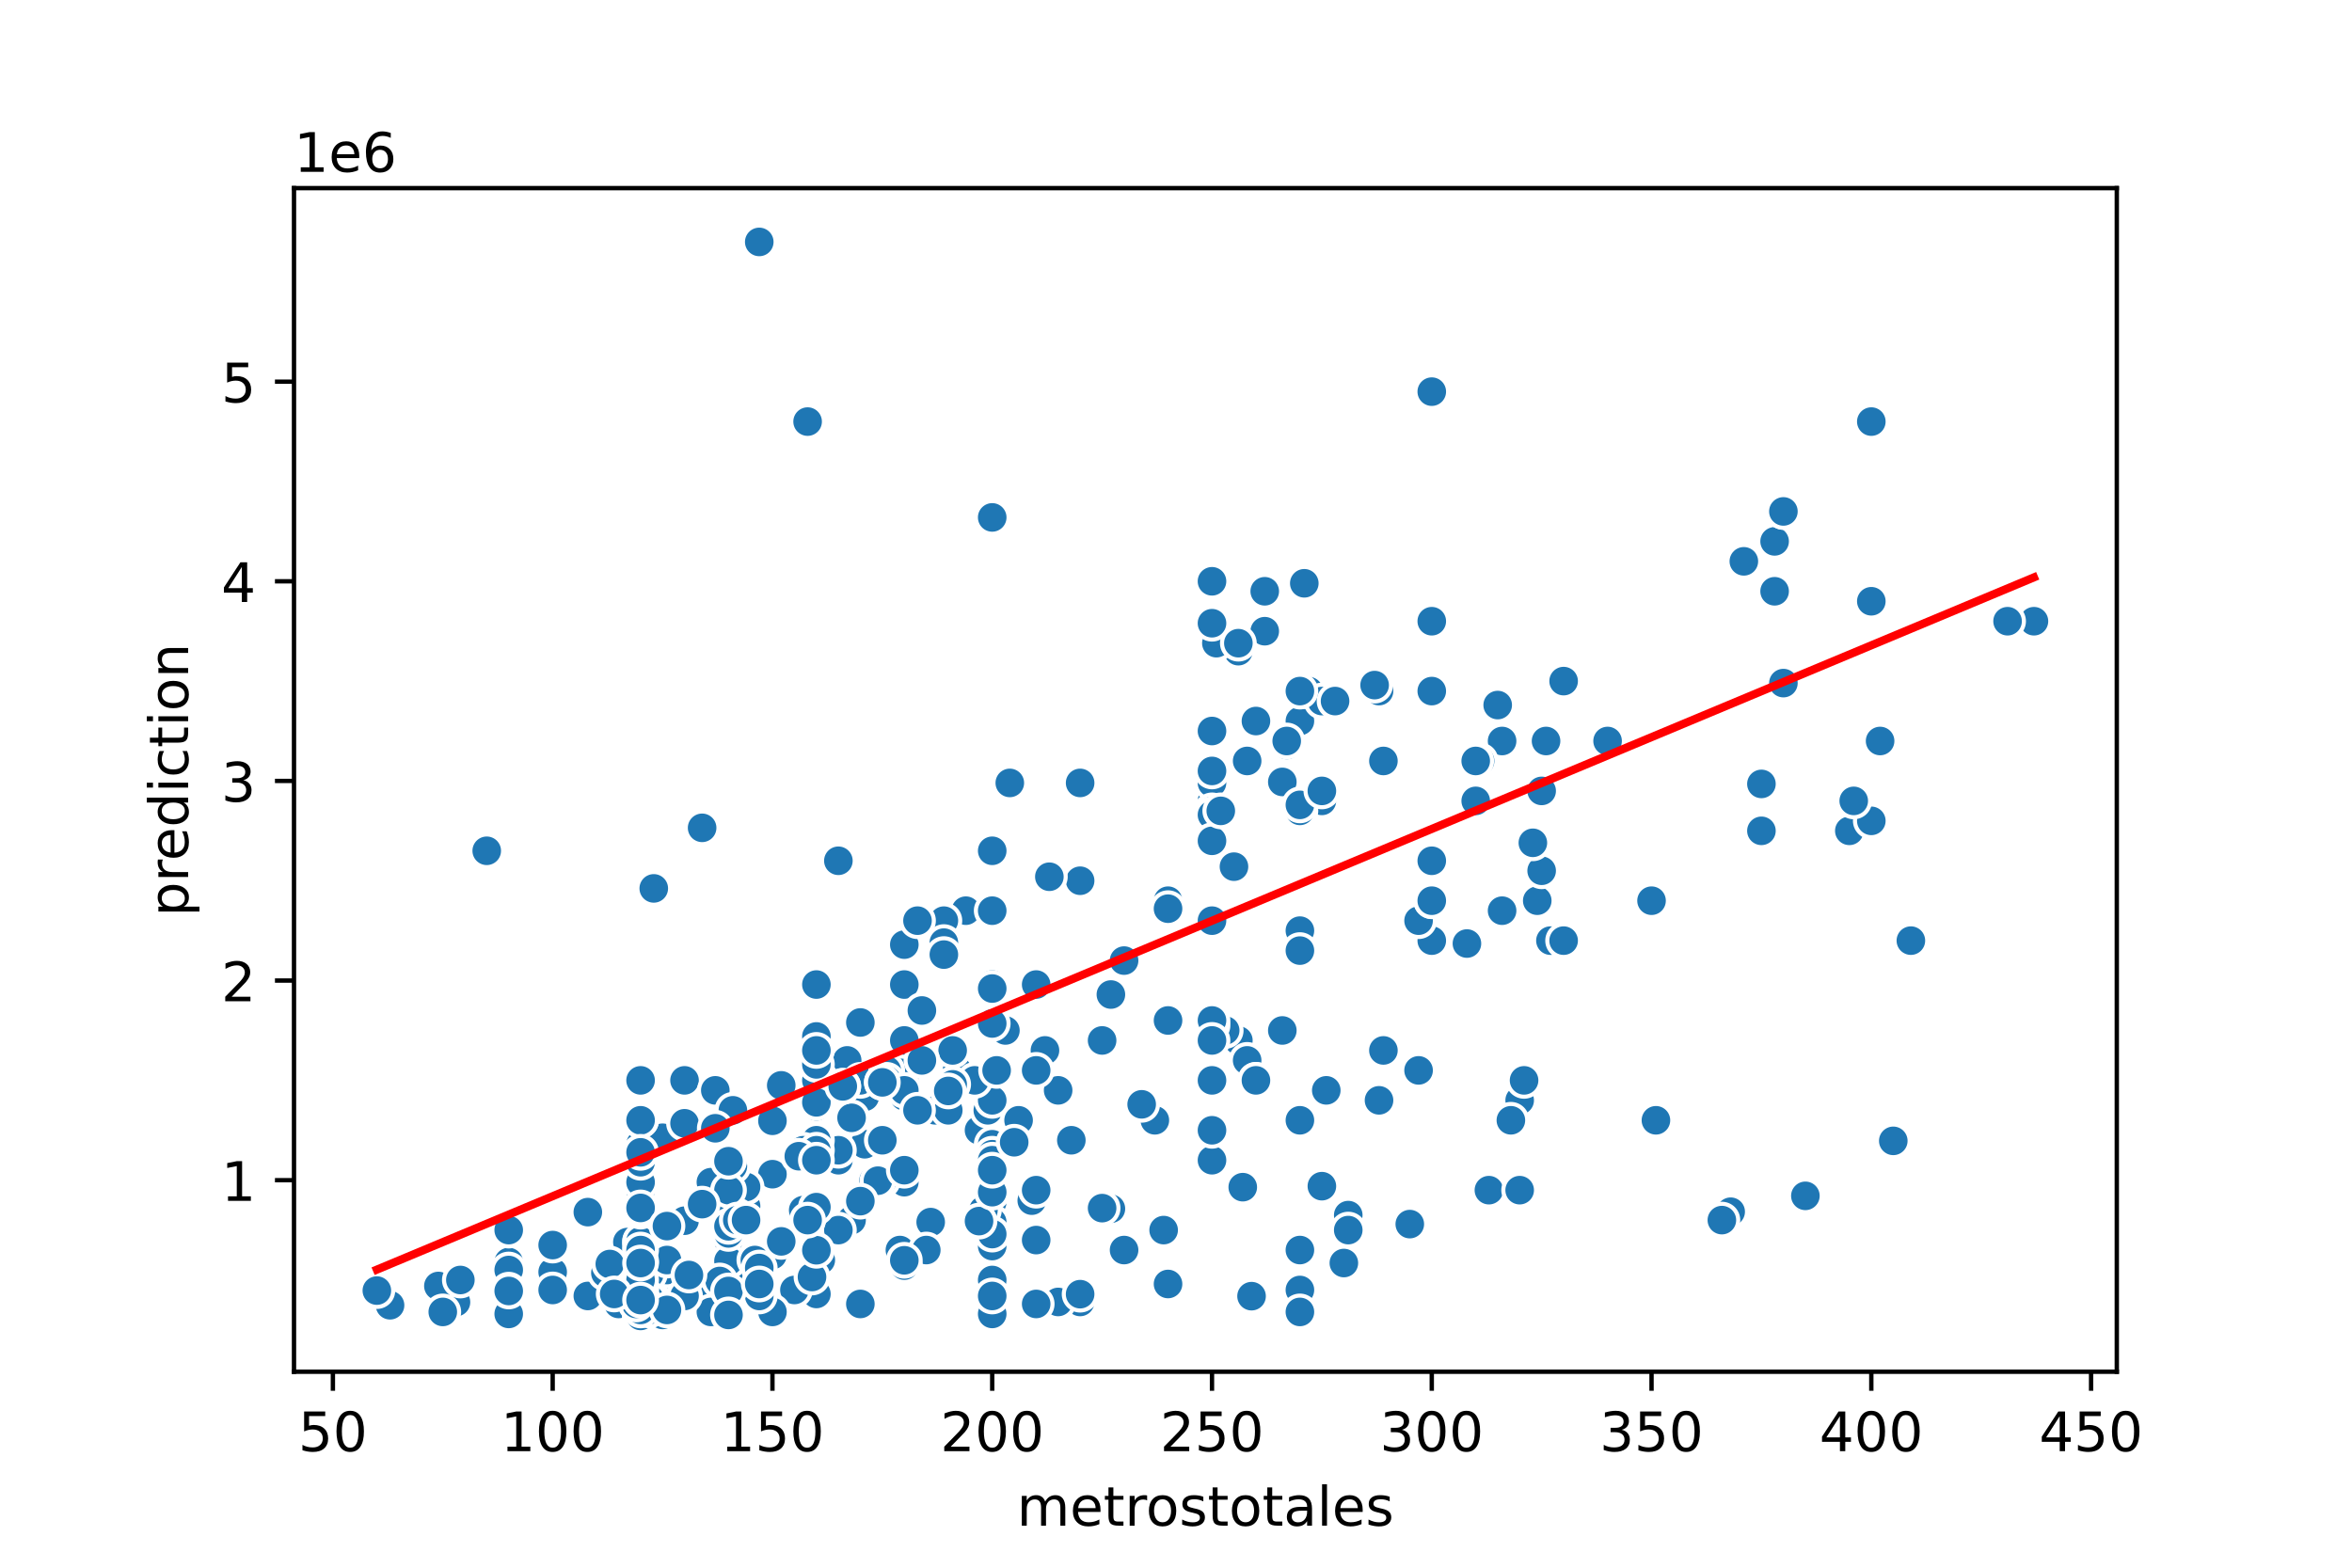 <?xml version="1.0" encoding="utf-8" standalone="no"?>
<!DOCTYPE svg PUBLIC "-//W3C//DTD SVG 1.1//EN"
  "http://www.w3.org/Graphics/SVG/1.1/DTD/svg11.dtd">
<!-- Created with matplotlib (https://matplotlib.org/) -->
<svg height="288pt" version="1.1" viewBox="0 0 432 288" width="432pt" xmlns="http://www.w3.org/2000/svg" xmlns:xlink="http://www.w3.org/1999/xlink">
 <defs>
  <style type="text/css">
*{stroke-linecap:butt;stroke-linejoin:round;}
  </style>
 </defs>
 <g id="figure_1">
  <g id="patch_1">
   <path d="M 0 288 
L 432 288 
L 432 0 
L 0 0 
z
" style="fill:#ffffff;"/>
  </g>
  <g id="axes_1">
   <g id="patch_2">
    <path d="M 54 252 
L 388.8 252 
L 388.8 34.56 
L 54 34.56 
z
" style="fill:#ffffff;"/>
   </g>
   <g id="PathCollection_1">
    <defs>
     <path d="M 0 3 
C 0.796 3 1.559 2.684 2.121 2.121 
C 2.684 1.559 3 0.796 3 0 
C 3 -0.796 2.684 -1.559 2.121 -2.121 
C 1.559 -2.684 0.796 -3 0 -3 
C -0.796 -3 -1.559 -2.684 -2.121 -2.121 
C -2.684 -1.559 -3 -0.796 -3 0 
C -3 0.796 -2.684 1.559 -2.121 2.121 
C -1.559 2.684 -0.796 3 0 3 
z
" id="m75609d789b" style="stroke:#ffffff;stroke-width:0.75;"/>
    </defs>
    <g clip-path="url(#p7d03af1004)">
     <use style="fill:#1f77b4;stroke:#ffffff;stroke-width:0.75;" x="222.611" xlink:href="#m75609d789b" y="213.144"/>
     <use style="fill:#1f77b4;stroke:#ffffff;stroke-width:0.75;" x="253.29" xlink:href="#m75609d789b" y="126.96"/>
     <use style="fill:#1f77b4;stroke:#ffffff;stroke-width:0.75;" x="196.776" xlink:href="#m75609d789b" y="209.477"/>
     <use style="fill:#1f77b4;stroke:#ffffff;stroke-width:0.75;" x="166.098" xlink:href="#m75609d789b" y="180.871"/>
     <use style="fill:#1f77b4;stroke:#ffffff;stroke-width:0.75;" x="125.731" xlink:href="#m75609d789b" y="198.474"/>
     <use style="fill:#1f77b4;stroke:#ffffff;stroke-width:0.75;" x="202.428" xlink:href="#m75609d789b" y="191.14"/>
     <use style="fill:#1f77b4;stroke:#ffffff;stroke-width:0.75;" x="130.575" xlink:href="#m75609d789b" y="236.615"/>
     <use style="fill:#1f77b4;stroke:#ffffff;stroke-width:0.75;" x="117.658" xlink:href="#m75609d789b" y="198.474"/>
     <use style="fill:#1f77b4;stroke:#ffffff;stroke-width:0.75;" x="238.758" xlink:href="#m75609d789b" y="132.461"/>
     <use style="fill:#1f77b4;stroke:#ffffff;stroke-width:0.75;" x="150.759" xlink:href="#m75609d789b" y="224.88"/>
     <use style="fill:#1f77b4;stroke:#ffffff;stroke-width:0.75;" x="131.383" xlink:href="#m75609d789b" y="200.308"/>
     <use style="fill:#1f77b4;stroke:#ffffff;stroke-width:0.75;" x="119.273" xlink:href="#m75609d789b" y="234.048"/>
     <use style="fill:#1f77b4;stroke:#ffffff;stroke-width:0.75;" x="182.244" xlink:href="#m75609d789b" y="156.299"/>
     <use style="fill:#1f77b4;stroke:#ffffff;stroke-width:0.75;" x="101.511" xlink:href="#m75609d789b" y="233.681"/>
     <use style="fill:#1f77b4;stroke:#ffffff;stroke-width:0.75;" x="166.098" xlink:href="#m75609d789b" y="198.474"/>
     <use style="fill:#1f77b4;stroke:#ffffff;stroke-width:0.75;" x="182.244" xlink:href="#m75609d789b" y="222.312"/>
     <use style="fill:#1f77b4;stroke:#ffffff;stroke-width:0.75;" x="222.611" xlink:href="#m75609d789b" y="147.131"/>
     <use style="fill:#1f77b4;stroke:#ffffff;stroke-width:0.75;" x="117.658" xlink:href="#m75609d789b" y="210.21"/>
     <use style="fill:#1f77b4;stroke:#ffffff;stroke-width:0.75;" x="202.428" xlink:href="#m75609d789b" y="221.946"/>
     <use style="fill:#1f77b4;stroke:#ffffff;stroke-width:0.75;" x="177.4" xlink:href="#m75609d789b" y="167.301"/>
     <use style="fill:#1f77b4;stroke:#ffffff;stroke-width:0.75;" x="350.977" xlink:href="#m75609d789b" y="172.803"/>
     <use style="fill:#1f77b4;stroke:#ffffff;stroke-width:0.75;" x="153.988" xlink:href="#m75609d789b" y="199.208"/>
     <use style="fill:#1f77b4;stroke:#ffffff;stroke-width:0.75;" x="141.878" xlink:href="#m75609d789b" y="215.711"/>
     <use style="fill:#1f77b4;stroke:#ffffff;stroke-width:0.75;" x="238.758" xlink:href="#m75609d789b" y="170.969"/>
     <use style="fill:#1f77b4;stroke:#ffffff;stroke-width:0.75;" x="149.951" xlink:href="#m75609d789b" y="180.871"/>
     <use style="fill:#1f77b4;stroke:#ffffff;stroke-width:0.75;" x="179.822" xlink:href="#m75609d789b" y="207.643"/>
     <use style="fill:#1f77b4;stroke:#ffffff;stroke-width:0.75;" x="182.244" xlink:href="#m75609d789b" y="181.238"/>
     <use style="fill:#1f77b4;stroke:#ffffff;stroke-width:0.75;" x="282.353" xlink:href="#m75609d789b" y="165.468"/>
     <use style="fill:#1f77b4;stroke:#ffffff;stroke-width:0.75;" x="121.695" xlink:href="#m75609d789b" y="233.315"/>
     <use style="fill:#1f77b4;stroke:#ffffff;stroke-width:0.75;" x="173.364" xlink:href="#m75609d789b" y="169.135"/>
     <use style="fill:#1f77b4;stroke:#ffffff;stroke-width:0.75;" x="166.098" xlink:href="#m75609d789b" y="192.973"/>
     <use style="fill:#1f77b4;stroke:#ffffff;stroke-width:0.75;" x="232.299" xlink:href="#m75609d789b" y="115.958"/>
     <use style="fill:#1f77b4;stroke:#ffffff;stroke-width:0.75;" x="339.674" xlink:href="#m75609d789b" y="152.632"/>
     <use style="fill:#1f77b4;stroke:#ffffff;stroke-width:0.75;" x="347.747" xlink:href="#m75609d789b" y="209.587"/>
     <use style="fill:#1f77b4;stroke:#ffffff;stroke-width:0.75;" x="242.794" xlink:href="#m75609d789b" y="147.131"/>
     <use style="fill:#1f77b4;stroke:#ffffff;stroke-width:0.75;" x="238.758" xlink:href="#m75609d789b" y="148.964"/>
     <use style="fill:#1f77b4;stroke:#ffffff;stroke-width:0.75;" x="107.97" xlink:href="#m75609d789b" y="222.679"/>
     <use style="fill:#1f77b4;stroke:#ffffff;stroke-width:0.75;" x="206.464" xlink:href="#m75609d789b" y="229.647"/>
     <use style="fill:#1f77b4;stroke:#ffffff;stroke-width:0.75;" x="133.805" xlink:href="#m75609d789b" y="230.747"/>
     <use style="fill:#1f77b4;stroke:#ffffff;stroke-width:0.75;" x="117.658" xlink:href="#m75609d789b" y="232.214"/>
     <use style="fill:#1f77b4;stroke:#ffffff;stroke-width:0.75;" x="155.603" xlink:href="#m75609d789b" y="194.807"/>
     <use style="fill:#1f77b4;stroke:#ffffff;stroke-width:0.75;" x="212.116" xlink:href="#m75609d789b" y="205.809"/>
     <use style="fill:#1f77b4;stroke:#ffffff;stroke-width:0.75;" x="283.161" xlink:href="#m75609d789b" y="159.967"/>
     <use style="fill:#1f77b4;stroke:#ffffff;stroke-width:0.75;" x="119.273" xlink:href="#m75609d789b" y="240.649"/>
     <use style="fill:#1f77b4;stroke:#ffffff;stroke-width:0.75;" x="235.528" xlink:href="#m75609d789b" y="143.647"/>
     <use style="fill:#1f77b4;stroke:#ffffff;stroke-width:0.75;" x="117.658" xlink:href="#m75609d789b" y="231.664"/>
     <use style="fill:#1f77b4;stroke:#ffffff;stroke-width:0.75;" x="238.758" xlink:href="#m75609d789b" y="236.982"/>
     <use style="fill:#1f77b4;stroke:#ffffff;stroke-width:0.75;" x="113.621" xlink:href="#m75609d789b" y="239.549"/>
     <use style="fill:#1f77b4;stroke:#ffffff;stroke-width:0.75;" x="317.876" xlink:href="#m75609d789b" y="222.606"/>
     <use style="fill:#1f77b4;stroke:#ffffff;stroke-width:0.75;" x="169.327" xlink:href="#m75609d789b" y="185.638"/>
     <use style="fill:#1f77b4;stroke:#ffffff;stroke-width:0.75;" x="117.658" xlink:href="#m75609d789b" y="233.315"/>
     <use style="fill:#1f77b4;stroke:#ffffff;stroke-width:0.75;" x="149.951" xlink:href="#m75609d789b" y="203.242"/>
     <use style="fill:#1f77b4;stroke:#ffffff;stroke-width:0.75;" x="198.391" xlink:href="#m75609d789b" y="239.182"/>
     <use style="fill:#1f77b4;stroke:#ffffff;stroke-width:0.75;" x="182.244" xlink:href="#m75609d789b" y="210.21"/>
     <use style="fill:#1f77b4;stroke:#ffffff;stroke-width:0.75;" x="343.711" xlink:href="#m75609d789b" y="150.798"/>
     <use style="fill:#1f77b4;stroke:#ffffff;stroke-width:0.75;" x="122.502" xlink:href="#m75609d789b" y="234.782"/>
     <use style="fill:#1f77b4;stroke:#ffffff;stroke-width:0.75;" x="117.658" xlink:href="#m75609d789b" y="242.116"/>
     <use style="fill:#1f77b4;stroke:#ffffff;stroke-width:0.75;" x="156.41" xlink:href="#m75609d789b" y="224.146"/>
     <use style="fill:#1f77b4;stroke:#ffffff;stroke-width:0.75;" x="117.658" xlink:href="#m75609d789b" y="237.459"/>
     <use style="fill:#1f77b4;stroke:#ffffff;stroke-width:0.75;" x="149.144" xlink:href="#m75609d789b" y="237.074"/>
     <use style="fill:#1f77b4;stroke:#ffffff;stroke-width:0.75;" x="137.034" xlink:href="#m75609d789b" y="221.579"/>
     <use style="fill:#1f77b4;stroke:#ffffff;stroke-width:0.75;" x="320.298" xlink:href="#m75609d789b" y="103.122"/>
     <use style="fill:#1f77b4;stroke:#ffffff;stroke-width:0.75;" x="153.988" xlink:href="#m75609d789b" y="225.98"/>
     <use style="fill:#1f77b4;stroke:#ffffff;stroke-width:0.75;" x="222.611" xlink:href="#m75609d789b" y="143.83"/>
     <use style="fill:#1f77b4;stroke:#ffffff;stroke-width:0.75;" x="137.034" xlink:href="#m75609d789b" y="224.513"/>
     <use style="fill:#1f77b4;stroke:#ffffff;stroke-width:0.75;" x="139.456" xlink:href="#m75609d789b" y="44.444"/>
     <use style="fill:#1f77b4;stroke:#ffffff;stroke-width:0.75;" x="71.64" xlink:href="#m75609d789b" y="239.788"/>
     <use style="fill:#1f77b4;stroke:#ffffff;stroke-width:0.75;" x="134.612" xlink:href="#m75609d789b" y="203.975"/>
     <use style="fill:#1f77b4;stroke:#ffffff;stroke-width:0.75;" x="222.611" xlink:href="#m75609d789b" y="134.295"/>
     <use style="fill:#1f77b4;stroke:#ffffff;stroke-width:0.75;" x="117.658" xlink:href="#m75609d789b" y="223.046"/>
     <use style="fill:#1f77b4;stroke:#ffffff;stroke-width:0.75;" x="273.473" xlink:href="#m75609d789b" y="218.645"/>
     <use style="fill:#1f77b4;stroke:#ffffff;stroke-width:0.75;" x="166.098" xlink:href="#m75609d789b" y="231.664"/>
     <use style="fill:#1f77b4;stroke:#ffffff;stroke-width:0.75;" x="149.951" xlink:href="#m75609d789b" y="198.474"/>
     <use style="fill:#1f77b4;stroke:#ffffff;stroke-width:0.75;" x="279.124" xlink:href="#m75609d789b" y="202.142"/>
     <use style="fill:#1f77b4;stroke:#ffffff;stroke-width:0.75;" x="227.455" xlink:href="#m75609d789b" y="119.625"/>
     <use style="fill:#1f77b4;stroke:#ffffff;stroke-width:0.75;" x="222.611" xlink:href="#m75609d789b" y="148.964"/>
     <use style="fill:#1f77b4;stroke:#ffffff;stroke-width:0.75;" x="117.658" xlink:href="#m75609d789b" y="240.264"/>
     <use style="fill:#1f77b4;stroke:#ffffff;stroke-width:0.75;" x="89.401" xlink:href="#m75609d789b" y="156.299"/>
     <use style="fill:#1f77b4;stroke:#ffffff;stroke-width:0.75;" x="181.437" xlink:href="#m75609d789b" y="203.975"/>
     <use style="fill:#1f77b4;stroke:#ffffff;stroke-width:0.75;" x="149.951" xlink:href="#m75609d789b" y="237.715"/>
     <use style="fill:#1f77b4;stroke:#ffffff;stroke-width:0.75;" x="223.418" xlink:href="#m75609d789b" y="118.158"/>
     <use style="fill:#1f77b4;stroke:#ffffff;stroke-width:0.75;" x="184.666" xlink:href="#m75609d789b" y="189.306"/>
     <use style="fill:#1f77b4;stroke:#ffffff;stroke-width:0.75;" x="182.244" xlink:href="#m75609d789b" y="221.579"/>
     <use style="fill:#1f77b4;stroke:#ffffff;stroke-width:0.75;" x="83.75" xlink:href="#m75609d789b" y="239.219"/>
     <use style="fill:#1f77b4;stroke:#ffffff;stroke-width:0.75;" x="275.895" xlink:href="#m75609d789b" y="167.301"/>
     <use style="fill:#1f77b4;stroke:#ffffff;stroke-width:0.75;" x="222.611" xlink:href="#m75609d789b" y="106.789"/>
     <use style="fill:#1f77b4;stroke:#ffffff;stroke-width:0.75;" x="340.481" xlink:href="#m75609d789b" y="147.131"/>
     <use style="fill:#1f77b4;stroke:#ffffff;stroke-width:0.75;" x="121.695" xlink:href="#m75609d789b" y="209.018"/>
     <use style="fill:#1f77b4;stroke:#ffffff;stroke-width:0.75;" x="117.658" xlink:href="#m75609d789b" y="241.016"/>
     <use style="fill:#1f77b4;stroke:#ffffff;stroke-width:0.75;" x="190.318" xlink:href="#m75609d789b" y="227.814"/>
     <use style="fill:#1f77b4;stroke:#ffffff;stroke-width:0.75;" x="243.602" xlink:href="#m75609d789b" y="200.308"/>
     <use style="fill:#1f77b4;stroke:#ffffff;stroke-width:0.75;" x="130.575" xlink:href="#m75609d789b" y="241.016"/>
     <use style="fill:#1f77b4;stroke:#ffffff;stroke-width:0.75;" x="327.564" xlink:href="#m75609d789b" y="125.493"/>
     <use style="fill:#1f77b4;stroke:#ffffff;stroke-width:0.75;" x="93.438" xlink:href="#m75609d789b" y="241.383"/>
     <use style="fill:#1f77b4;stroke:#ffffff;stroke-width:0.75;" x="116.851" xlink:href="#m75609d789b" y="227.08"/>
     <use style="fill:#1f77b4;stroke:#ffffff;stroke-width:0.75;" x="214.538" xlink:href="#m75609d789b" y="165.468"/>
     <use style="fill:#1f77b4;stroke:#ffffff;stroke-width:0.75;" x="93.438" xlink:href="#m75609d789b" y="231.848"/>
     <use style="fill:#1f77b4;stroke:#ffffff;stroke-width:0.75;" x="116.851" xlink:href="#m75609d789b" y="235.882"/>
     <use style="fill:#1f77b4;stroke:#ffffff;stroke-width:0.75;" x="133.805" xlink:href="#m75609d789b" y="214.978"/>
     <use style="fill:#1f77b4;stroke:#ffffff;stroke-width:0.75;" x="262.978" xlink:href="#m75609d789b" y="71.949"/>
     <use style="fill:#1f77b4;stroke:#ffffff;stroke-width:0.75;" x="158.832" xlink:href="#m75609d789b" y="210.21"/>
     <use style="fill:#1f77b4;stroke:#ffffff;stroke-width:0.75;" x="162.061" xlink:href="#m75609d789b" y="198.474"/>
     <use style="fill:#1f77b4;stroke:#ffffff;stroke-width:0.75;" x="125.731" xlink:href="#m75609d789b" y="206.359"/>
     <use style="fill:#1f77b4;stroke:#ffffff;stroke-width:0.75;" x="166.098" xlink:href="#m75609d789b" y="217.178"/>
     <use style="fill:#1f77b4;stroke:#ffffff;stroke-width:0.75;" x="133.805" xlink:href="#m75609d789b" y="236.982"/>
     <use style="fill:#1f77b4;stroke:#ffffff;stroke-width:0.75;" x="170.942" xlink:href="#m75609d789b" y="224.513"/>
     <use style="fill:#1f77b4;stroke:#ffffff;stroke-width:0.75;" x="117.658" xlink:href="#m75609d789b" y="230.381"/>
     <use style="fill:#1f77b4;stroke:#ffffff;stroke-width:0.75;" x="281.546" xlink:href="#m75609d789b" y="154.832"/>
     <use style="fill:#1f77b4;stroke:#ffffff;stroke-width:0.75;" x="117.658" xlink:href="#m75609d789b" y="218.645"/>
     <use style="fill:#1f77b4;stroke:#ffffff;stroke-width:0.75;" x="117.658" xlink:href="#m75609d789b" y="238.816"/>
     <use style="fill:#1f77b4;stroke:#ffffff;stroke-width:0.75;" x="121.695" xlink:href="#m75609d789b" y="241.566"/>
     <use style="fill:#1f77b4;stroke:#ffffff;stroke-width:0.75;" x="277.509" xlink:href="#m75609d789b" y="205.809"/>
     <use style="fill:#1f77b4;stroke:#ffffff;stroke-width:0.75;" x="238.758" xlink:href="#m75609d789b" y="147.864"/>
     <use style="fill:#1f77b4;stroke:#ffffff;stroke-width:0.75;" x="117.658" xlink:href="#m75609d789b" y="234.415"/>
     <use style="fill:#1f77b4;stroke:#ffffff;stroke-width:0.75;" x="93.438" xlink:href="#m75609d789b" y="235.882"/>
     <use style="fill:#1f77b4;stroke:#ffffff;stroke-width:0.75;" x="222.611" xlink:href="#m75609d789b" y="198.474"/>
     <use style="fill:#1f77b4;stroke:#ffffff;stroke-width:0.75;" x="238.758" xlink:href="#m75609d789b" y="241.016"/>
     <use style="fill:#1f77b4;stroke:#ffffff;stroke-width:0.75;" x="153.988" xlink:href="#m75609d789b" y="213.144"/>
     <use style="fill:#1f77b4;stroke:#ffffff;stroke-width:0.75;" x="182.244" xlink:href="#m75609d789b" y="228.914"/>
     <use style="fill:#1f77b4;stroke:#ffffff;stroke-width:0.75;" x="254.097" xlink:href="#m75609d789b" y="192.973"/>
     <use style="fill:#1f77b4;stroke:#ffffff;stroke-width:0.75;" x="101.511" xlink:href="#m75609d789b" y="233.681"/>
     <use style="fill:#1f77b4;stroke:#ffffff;stroke-width:0.75;" x="182.244" xlink:href="#m75609d789b" y="181.971"/>
     <use style="fill:#1f77b4;stroke:#ffffff;stroke-width:0.75;" x="182.244" xlink:href="#m75609d789b" y="167.301"/>
     <use style="fill:#1f77b4;stroke:#ffffff;stroke-width:0.75;" x="182.244" xlink:href="#m75609d789b" y="224.146"/>
     <use style="fill:#1f77b4;stroke:#ffffff;stroke-width:0.75;" x="182.244" xlink:href="#m75609d789b" y="239.182"/>
     <use style="fill:#1f77b4;stroke:#ffffff;stroke-width:0.75;" x="182.244" xlink:href="#m75609d789b" y="220.845"/>
     <use style="fill:#1f77b4;stroke:#ffffff;stroke-width:0.75;" x="187.088" xlink:href="#m75609d789b" y="205.809"/>
     <use style="fill:#1f77b4;stroke:#ffffff;stroke-width:0.75;" x="222.611" xlink:href="#m75609d789b" y="114.491"/>
     <use style="fill:#1f77b4;stroke:#ffffff;stroke-width:0.75;" x="145.915" xlink:href="#m75609d789b" y="236.982"/>
     <use style="fill:#1f77b4;stroke:#ffffff;stroke-width:0.75;" x="182.244" xlink:href="#m75609d789b" y="212.044"/>
     <use style="fill:#1f77b4;stroke:#ffffff;stroke-width:0.75;" x="141.878" xlink:href="#m75609d789b" y="230.564"/>
     <use style="fill:#1f77b4;stroke:#ffffff;stroke-width:0.75;" x="122.502" xlink:href="#m75609d789b" y="238.376"/>
     <use style="fill:#1f77b4;stroke:#ffffff;stroke-width:0.75;" x="165.291" xlink:href="#m75609d789b" y="229.647"/>
     <use style="fill:#1f77b4;stroke:#ffffff;stroke-width:0.75;" x="117.658" xlink:href="#m75609d789b" y="217.178"/>
     <use style="fill:#1f77b4;stroke:#ffffff;stroke-width:0.75;" x="133.805" xlink:href="#m75609d789b" y="218.645"/>
     <use style="fill:#1f77b4;stroke:#ffffff;stroke-width:0.75;" x="260.556" xlink:href="#m75609d789b" y="196.641"/>
     <use style="fill:#1f77b4;stroke:#ffffff;stroke-width:0.75;" x="162.061" xlink:href="#m75609d789b" y="216.885"/>
     <use style="fill:#1f77b4;stroke:#ffffff;stroke-width:0.75;" x="107.97" xlink:href="#m75609d789b" y="238.082"/>
     <use style="fill:#1f77b4;stroke:#ffffff;stroke-width:0.75;" x="227.455" xlink:href="#m75609d789b" y="191.14"/>
     <use style="fill:#1f77b4;stroke:#ffffff;stroke-width:0.75;" x="158.832" xlink:href="#m75609d789b" y="201.5"/>
     <use style="fill:#1f77b4;stroke:#ffffff;stroke-width:0.75;" x="166.098" xlink:href="#m75609d789b" y="195.174"/>
     <use style="fill:#1f77b4;stroke:#ffffff;stroke-width:0.75;" x="118.465" xlink:href="#m75609d789b" y="233.681"/>
     <use style="fill:#1f77b4;stroke:#ffffff;stroke-width:0.75;" x="194.354" xlink:href="#m75609d789b" y="239.182"/>
     <use style="fill:#1f77b4;stroke:#ffffff;stroke-width:0.75;" x="182.244" xlink:href="#m75609d789b" y="202.142"/>
     <use style="fill:#1f77b4;stroke:#ffffff;stroke-width:0.75;" x="150.759" xlink:href="#m75609d789b" y="231.481"/>
     <use style="fill:#1f77b4;stroke:#ffffff;stroke-width:0.75;" x="262.978" xlink:href="#m75609d789b" y="158.133"/>
     <use style="fill:#1f77b4;stroke:#ffffff;stroke-width:0.75;" x="262.978" xlink:href="#m75609d789b" y="172.803"/>
     <use style="fill:#1f77b4;stroke:#ffffff;stroke-width:0.75;" x="93.438" xlink:href="#m75609d789b" y="225.98"/>
     <use style="fill:#1f77b4;stroke:#ffffff;stroke-width:0.75;" x="133.805" xlink:href="#m75609d789b" y="227.887"/>
     <use style="fill:#1f77b4;stroke:#ffffff;stroke-width:0.75;" x="130.575" xlink:href="#m75609d789b" y="220.479"/>
     <use style="fill:#1f77b4;stroke:#ffffff;stroke-width:0.75;" x="117.658" xlink:href="#m75609d789b" y="213.511"/>
     <use style="fill:#1f77b4;stroke:#ffffff;stroke-width:0.75;" x="137.034" xlink:href="#m75609d789b" y="218.058"/>
     <use style="fill:#1f77b4;stroke:#ffffff;stroke-width:0.75;" x="198.391" xlink:href="#m75609d789b" y="161.8"/>
     <use style="fill:#1f77b4;stroke:#ffffff;stroke-width:0.75;" x="153.988" xlink:href="#m75609d789b" y="213.144"/>
     <use style="fill:#1f77b4;stroke:#ffffff;stroke-width:0.75;" x="158.025" xlink:href="#m75609d789b" y="198.474"/>
     <use style="fill:#1f77b4;stroke:#ffffff;stroke-width:0.75;" x="117.658" xlink:href="#m75609d789b" y="241.566"/>
     <use style="fill:#1f77b4;stroke:#ffffff;stroke-width:0.75;" x="182.244" xlink:href="#m75609d789b" y="241.383"/>
     <use style="fill:#1f77b4;stroke:#ffffff;stroke-width:0.75;" x="117.658" xlink:href="#m75609d789b" y="238.632"/>
     <use style="fill:#1f77b4;stroke:#ffffff;stroke-width:0.75;" x="171.749" xlink:href="#m75609d789b" y="203.975"/>
     <use style="fill:#1f77b4;stroke:#ffffff;stroke-width:0.75;" x="331.601" xlink:href="#m75609d789b" y="219.69"/>
     <use style="fill:#1f77b4;stroke:#ffffff;stroke-width:0.75;" x="153.988" xlink:href="#m75609d789b" y="211.31"/>
     <use style="fill:#1f77b4;stroke:#ffffff;stroke-width:0.75;" x="279.124" xlink:href="#m75609d789b" y="218.645"/>
     <use style="fill:#1f77b4;stroke:#ffffff;stroke-width:0.75;" x="117.658" xlink:href="#m75609d789b" y="230.197"/>
     <use style="fill:#1f77b4;stroke:#ffffff;stroke-width:0.75;" x="239.565" xlink:href="#m75609d789b" y="107.156"/>
     <use style="fill:#1f77b4;stroke:#ffffff;stroke-width:0.75;" x="269.436" xlink:href="#m75609d789b" y="173.338"/>
     <use style="fill:#1f77b4;stroke:#ffffff;stroke-width:0.75;" x="130.575" xlink:href="#m75609d789b" y="217.178"/>
     <use style="fill:#1f77b4;stroke:#ffffff;stroke-width:0.75;" x="128.961" xlink:href="#m75609d789b" y="221.212"/>
     <use style="fill:#1f77b4;stroke:#ffffff;stroke-width:0.75;" x="325.949" xlink:href="#m75609d789b" y="99.455"/>
     <use style="fill:#1f77b4;stroke:#ffffff;stroke-width:0.75;" x="122.502" xlink:href="#m75609d789b" y="238.266"/>
     <use style="fill:#1f77b4;stroke:#ffffff;stroke-width:0.75;" x="173.364" xlink:href="#m75609d789b" y="173.169"/>
     <use style="fill:#1f77b4;stroke:#ffffff;stroke-width:0.75;" x="141.878" xlink:href="#m75609d789b" y="205.901"/>
     <use style="fill:#1f77b4;stroke:#ffffff;stroke-width:0.75;" x="279.931" xlink:href="#m75609d789b" y="198.474"/>
     <use style="fill:#1f77b4;stroke:#ffffff;stroke-width:0.75;" x="101.511" xlink:href="#m75609d789b" y="228.73"/>
     <use style="fill:#1f77b4;stroke:#ffffff;stroke-width:0.75;" x="149.951" xlink:href="#m75609d789b" y="198.474"/>
     <use style="fill:#1f77b4;stroke:#ffffff;stroke-width:0.75;" x="236.336" xlink:href="#m75609d789b" y="136.862"/>
     <use style="fill:#1f77b4;stroke:#ffffff;stroke-width:0.75;" x="191.932" xlink:href="#m75609d789b" y="192.973"/>
     <use style="fill:#1f77b4;stroke:#ffffff;stroke-width:0.75;" x="175.786" xlink:href="#m75609d789b" y="196.641"/>
     <use style="fill:#1f77b4;stroke:#ffffff;stroke-width:0.75;" x="158.025" xlink:href="#m75609d789b" y="187.839"/>
     <use style="fill:#1f77b4;stroke:#ffffff;stroke-width:0.75;" x="258.941" xlink:href="#m75609d789b" y="224.88"/>
     <use style="fill:#1f77b4;stroke:#ffffff;stroke-width:0.75;" x="149.951" xlink:href="#m75609d789b" y="221.579"/>
     <use style="fill:#1f77b4;stroke:#ffffff;stroke-width:0.75;" x="117.658" xlink:href="#m75609d789b" y="236.065"/>
     <use style="fill:#1f77b4;stroke:#ffffff;stroke-width:0.75;" x="214.538" xlink:href="#m75609d789b" y="235.882"/>
     <use style="fill:#1f77b4;stroke:#ffffff;stroke-width:0.75;" x="117.658" xlink:href="#m75609d789b" y="235.882"/>
     <use style="fill:#1f77b4;stroke:#ffffff;stroke-width:0.75;" x="179.015" xlink:href="#m75609d789b" y="198.474"/>
     <use style="fill:#1f77b4;stroke:#ffffff;stroke-width:0.75;" x="117.658" xlink:href="#m75609d789b" y="205.809"/>
     <use style="fill:#1f77b4;stroke:#ffffff;stroke-width:0.75;" x="182.244" xlink:href="#m75609d789b" y="235.148"/>
     <use style="fill:#1f77b4;stroke:#ffffff;stroke-width:0.75;" x="162.869" xlink:href="#m75609d789b" y="196.641"/>
     <use style="fill:#1f77b4;stroke:#ffffff;stroke-width:0.75;" x="275.895" xlink:href="#m75609d789b" y="136.129"/>
     <use style="fill:#1f77b4;stroke:#ffffff;stroke-width:0.75;" x="133.805" xlink:href="#m75609d789b" y="236.982"/>
     <use style="fill:#1f77b4;stroke:#ffffff;stroke-width:0.75;" x="373.582" xlink:href="#m75609d789b" y="114.124"/>
     <use style="fill:#1f77b4;stroke:#ffffff;stroke-width:0.75;" x="206.464" xlink:href="#m75609d789b" y="176.47"/>
     <use style="fill:#1f77b4;stroke:#ffffff;stroke-width:0.75;" x="160.447" xlink:href="#m75609d789b" y="216.885"/>
     <use style="fill:#1f77b4;stroke:#ffffff;stroke-width:0.75;" x="214.538" xlink:href="#m75609d789b" y="166.935"/>
     <use style="fill:#1f77b4;stroke:#ffffff;stroke-width:0.75;" x="117.658" xlink:href="#m75609d789b" y="241.75"/>
     <use style="fill:#1f77b4;stroke:#ffffff;stroke-width:0.75;" x="190.318" xlink:href="#m75609d789b" y="180.871"/>
     <use style="fill:#1f77b4;stroke:#ffffff;stroke-width:0.75;" x="117.658" xlink:href="#m75609d789b" y="238.082"/>
     <use style="fill:#1f77b4;stroke:#ffffff;stroke-width:0.75;" x="154.795" xlink:href="#m75609d789b" y="199.575"/>
     <use style="fill:#1f77b4;stroke:#ffffff;stroke-width:0.75;" x="182.244" xlink:href="#m75609d789b" y="224.513"/>
     <use style="fill:#1f77b4;stroke:#ffffff;stroke-width:0.75;" x="225.033" xlink:href="#m75609d789b" y="189.306"/>
     <use style="fill:#1f77b4;stroke:#ffffff;stroke-width:0.75;" x="122.502" xlink:href="#m75609d789b" y="236.982"/>
     <use style="fill:#1f77b4;stroke:#ffffff;stroke-width:0.75;" x="345.325" xlink:href="#m75609d789b" y="136.129"/>
     <use style="fill:#1f77b4;stroke:#ffffff;stroke-width:0.75;" x="174.171" xlink:href="#m75609d789b" y="203.975"/>
     <use style="fill:#1f77b4;stroke:#ffffff;stroke-width:0.75;" x="229.07" xlink:href="#m75609d789b" y="194.807"/>
     <use style="fill:#1f77b4;stroke:#ffffff;stroke-width:0.75;" x="295.271" xlink:href="#m75609d789b" y="136.129"/>
     <use style="fill:#1f77b4;stroke:#ffffff;stroke-width:0.75;" x="174.978" xlink:href="#m75609d789b" y="192.973"/>
     <use style="fill:#1f77b4;stroke:#ffffff;stroke-width:0.75;" x="149.951" xlink:href="#m75609d789b" y="195.54"/>
     <use style="fill:#1f77b4;stroke:#ffffff;stroke-width:0.75;" x="271.051" xlink:href="#m75609d789b" y="147.131"/>
     <use style="fill:#1f77b4;stroke:#ffffff;stroke-width:0.75;" x="192.74" xlink:href="#m75609d789b" y="161.067"/>
     <use style="fill:#1f77b4;stroke:#ffffff;stroke-width:0.75;" x="101.511" xlink:href="#m75609d789b" y="236.982"/>
     <use style="fill:#1f77b4;stroke:#ffffff;stroke-width:0.75;" x="182.244" xlink:href="#m75609d789b" y="188.022"/>
     <use style="fill:#1f77b4;stroke:#ffffff;stroke-width:0.75;" x="180.63" xlink:href="#m75609d789b" y="222.312"/>
     <use style="fill:#1f77b4;stroke:#ffffff;stroke-width:0.75;" x="182.244" xlink:href="#m75609d789b" y="226.713"/>
     <use style="fill:#1f77b4;stroke:#ffffff;stroke-width:0.75;" x="122.502" xlink:href="#m75609d789b" y="233.315"/>
     <use style="fill:#1f77b4;stroke:#ffffff;stroke-width:0.75;" x="162.869" xlink:href="#m75609d789b" y="198.474"/>
     <use style="fill:#1f77b4;stroke:#ffffff;stroke-width:0.75;" x="166.098" xlink:href="#m75609d789b" y="201.408"/>
     <use style="fill:#1f77b4;stroke:#ffffff;stroke-width:0.75;" x="170.135" xlink:href="#m75609d789b" y="229.647"/>
     <use style="fill:#1f77b4;stroke:#ffffff;stroke-width:0.75;" x="134.612" xlink:href="#m75609d789b" y="234.598"/>
     <use style="fill:#1f77b4;stroke:#ffffff;stroke-width:0.75;" x="182.244" xlink:href="#m75609d789b" y="238.082"/>
     <use style="fill:#1f77b4;stroke:#ffffff;stroke-width:0.75;" x="162.061" xlink:href="#m75609d789b" y="198.841"/>
     <use style="fill:#1f77b4;stroke:#ffffff;stroke-width:0.75;" x="158.025" xlink:href="#m75609d789b" y="239.182"/>
     <use style="fill:#1f77b4;stroke:#ffffff;stroke-width:0.75;" x="117.658" xlink:href="#m75609d789b" y="231.518"/>
     <use style="fill:#1f77b4;stroke:#ffffff;stroke-width:0.75;" x="228.262" xlink:href="#m75609d789b" y="218.095"/>
     <use style="fill:#1f77b4;stroke:#ffffff;stroke-width:0.75;" x="120.887" xlink:href="#m75609d789b" y="239.549"/>
     <use style="fill:#1f77b4;stroke:#ffffff;stroke-width:0.75;" x="117.658" xlink:href="#m75609d789b" y="229.794"/>
     <use style="fill:#1f77b4;stroke:#ffffff;stroke-width:0.75;" x="117.658" xlink:href="#m75609d789b" y="231.481"/>
     <use style="fill:#1f77b4;stroke:#ffffff;stroke-width:0.75;" x="183.052" xlink:href="#m75609d789b" y="196.641"/>
     <use style="fill:#1f77b4;stroke:#ffffff;stroke-width:0.75;" x="325.949" xlink:href="#m75609d789b" y="108.623"/>
     <use style="fill:#1f77b4;stroke:#ffffff;stroke-width:0.75;" x="214.538" xlink:href="#m75609d789b" y="187.472"/>
     <use style="fill:#1f77b4;stroke:#ffffff;stroke-width:0.75;" x="204.042" xlink:href="#m75609d789b" y="182.705"/>
     <use style="fill:#1f77b4;stroke:#ffffff;stroke-width:0.75;" x="226.648" xlink:href="#m75609d789b" y="159.215"/>
     <use style="fill:#1f77b4;stroke:#ffffff;stroke-width:0.75;" x="117.658" xlink:href="#m75609d789b" y="226.347"/>
     <use style="fill:#1f77b4;stroke:#ffffff;stroke-width:0.75;" x="133.805" xlink:href="#m75609d789b" y="231.664"/>
     <use style="fill:#1f77b4;stroke:#ffffff;stroke-width:0.75;" x="182.244" xlink:href="#m75609d789b" y="213.144"/>
     <use style="fill:#1f77b4;stroke:#ffffff;stroke-width:0.75;" x="132.19" xlink:href="#m75609d789b" y="235.332"/>
     <use style="fill:#1f77b4;stroke:#ffffff;stroke-width:0.75;" x="134.612" xlink:href="#m75609d789b" y="214.244"/>
     <use style="fill:#1f77b4;stroke:#ffffff;stroke-width:0.75;" x="166.098" xlink:href="#m75609d789b" y="191.14"/>
     <use style="fill:#1f77b4;stroke:#ffffff;stroke-width:0.75;" x="148.337" xlink:href="#m75609d789b" y="77.45"/>
     <use style="fill:#1f77b4;stroke:#ffffff;stroke-width:0.75;" x="149.951" xlink:href="#m75609d789b" y="209.477"/>
     <use style="fill:#1f77b4;stroke:#ffffff;stroke-width:0.75;" x="222.611" xlink:href="#m75609d789b" y="149.698"/>
     <use style="fill:#1f77b4;stroke:#ffffff;stroke-width:0.75;" x="93.438" xlink:href="#m75609d789b" y="233.315"/>
     <use style="fill:#1f77b4;stroke:#ffffff;stroke-width:0.75;" x="117.658" xlink:href="#m75609d789b" y="236.249"/>
     <use style="fill:#1f77b4;stroke:#ffffff;stroke-width:0.75;" x="246.831" xlink:href="#m75609d789b" y="232.031"/>
     <use style="fill:#1f77b4;stroke:#ffffff;stroke-width:0.75;" x="230.684" xlink:href="#m75609d789b" y="198.474"/>
     <use style="fill:#1f77b4;stroke:#ffffff;stroke-width:0.75;" x="271.858" xlink:href="#m75609d789b" y="139.796"/>
     <use style="fill:#1f77b4;stroke:#ffffff;stroke-width:0.75;" x="80.521" xlink:href="#m75609d789b" y="236.249"/>
     <use style="fill:#1f77b4;stroke:#ffffff;stroke-width:0.75;" x="119.273" xlink:href="#m75609d789b" y="234.048"/>
     <use style="fill:#1f77b4;stroke:#ffffff;stroke-width:0.75;" x="283.968" xlink:href="#m75609d789b" y="136.129"/>
     <use style="fill:#1f77b4;stroke:#ffffff;stroke-width:0.75;" x="138.649" xlink:href="#m75609d789b" y="231.481"/>
     <use style="fill:#1f77b4;stroke:#ffffff;stroke-width:0.75;" x="240.372" xlink:href="#m75609d789b" y="126.96"/>
     <use style="fill:#1f77b4;stroke:#ffffff;stroke-width:0.75;" x="117.658" xlink:href="#m75609d789b" y="238.082"/>
     <use style="fill:#1f77b4;stroke:#ffffff;stroke-width:0.75;" x="135.419" xlink:href="#m75609d789b" y="223.413"/>
     <use style="fill:#1f77b4;stroke:#ffffff;stroke-width:0.75;" x="222.611" xlink:href="#m75609d789b" y="188.389"/>
     <use style="fill:#1f77b4;stroke:#ffffff;stroke-width:0.75;" x="323.527" xlink:href="#m75609d789b" y="144.013"/>
     <use style="fill:#1f77b4;stroke:#ffffff;stroke-width:0.75;" x="147.529" xlink:href="#m75609d789b" y="211.31"/>
     <use style="fill:#1f77b4;stroke:#ffffff;stroke-width:0.75;" x="186.281" xlink:href="#m75609d789b" y="209.843"/>
     <use style="fill:#1f77b4;stroke:#ffffff;stroke-width:0.75;" x="149.951" xlink:href="#m75609d789b" y="190.406"/>
     <use style="fill:#1f77b4;stroke:#ffffff;stroke-width:0.75;" x="222.611" xlink:href="#m75609d789b" y="169.135"/>
     <use style="fill:#1f77b4;stroke:#ffffff;stroke-width:0.75;" x="161.254" xlink:href="#m75609d789b" y="216.903"/>
     <use style="fill:#1f77b4;stroke:#ffffff;stroke-width:0.75;" x="149.144" xlink:href="#m75609d789b" y="234.598"/>
     <use style="fill:#1f77b4;stroke:#ffffff;stroke-width:0.75;" x="133.805" xlink:href="#m75609d789b" y="213.144"/>
     <use style="fill:#1f77b4;stroke:#ffffff;stroke-width:0.75;" x="147.529" xlink:href="#m75609d789b" y="222.312"/>
     <use style="fill:#1f77b4;stroke:#ffffff;stroke-width:0.75;" x="119.273" xlink:href="#m75609d789b" y="238.632"/>
     <use style="fill:#1f77b4;stroke:#ffffff;stroke-width:0.75;" x="139.456" xlink:href="#m75609d789b" y="236.982"/>
     <use style="fill:#1f77b4;stroke:#ffffff;stroke-width:0.75;" x="132.19" xlink:href="#m75609d789b" y="220.845"/>
     <use style="fill:#1f77b4;stroke:#ffffff;stroke-width:0.75;" x="131.383" xlink:href="#m75609d789b" y="207.276"/>
     <use style="fill:#1f77b4;stroke:#ffffff;stroke-width:0.75;" x="194.354" xlink:href="#m75609d789b" y="200.308"/>
     <use style="fill:#1f77b4;stroke:#ffffff;stroke-width:0.75;" x="133.805" xlink:href="#m75609d789b" y="226.589"/>
     <use style="fill:#1f77b4;stroke:#ffffff;stroke-width:0.75;" x="149.951" xlink:href="#m75609d789b" y="211.31"/>
     <use style="fill:#1f77b4;stroke:#ffffff;stroke-width:0.75;" x="230.684" xlink:href="#m75609d789b" y="198.474"/>
     <use style="fill:#1f77b4;stroke:#ffffff;stroke-width:0.75;" x="146.722" xlink:href="#m75609d789b" y="212.41"/>
     <use style="fill:#1f77b4;stroke:#ffffff;stroke-width:0.75;" x="182.244" xlink:href="#m75609d789b" y="180.871"/>
     <use style="fill:#1f77b4;stroke:#ffffff;stroke-width:0.75;" x="149.951" xlink:href="#m75609d789b" y="202.508"/>
     <use style="fill:#1f77b4;stroke:#ffffff;stroke-width:0.75;" x="343.711" xlink:href="#m75609d789b" y="110.457"/>
     <use style="fill:#1f77b4;stroke:#ffffff;stroke-width:0.75;" x="222.611" xlink:href="#m75609d789b" y="141.63"/>
     <use style="fill:#1f77b4;stroke:#ffffff;stroke-width:0.75;" x="190.318" xlink:href="#m75609d789b" y="239.549"/>
     <use style="fill:#1f77b4;stroke:#ffffff;stroke-width:0.75;" x="117.658" xlink:href="#m75609d789b" y="223.046"/>
     <use style="fill:#1f77b4;stroke:#ffffff;stroke-width:0.75;" x="242.794" xlink:href="#m75609d789b" y="128.794"/>
     <use style="fill:#1f77b4;stroke:#ffffff;stroke-width:0.75;" x="117.658" xlink:href="#m75609d789b" y="239.916"/>
     <use style="fill:#1f77b4;stroke:#ffffff;stroke-width:0.75;" x="130.575" xlink:href="#m75609d789b" y="217.178"/>
     <use style="fill:#1f77b4;stroke:#ffffff;stroke-width:0.75;" x="115.236" xlink:href="#m75609d789b" y="228.18"/>
     <use style="fill:#1f77b4;stroke:#ffffff;stroke-width:0.75;" x="166.098" xlink:href="#m75609d789b" y="173.536"/>
     <use style="fill:#1f77b4;stroke:#ffffff;stroke-width:0.75;" x="253.29" xlink:href="#m75609d789b" y="202.142"/>
     <use style="fill:#1f77b4;stroke:#ffffff;stroke-width:0.75;" x="189.51" xlink:href="#m75609d789b" y="220.57"/>
     <use style="fill:#1f77b4;stroke:#ffffff;stroke-width:0.75;" x="93.438" xlink:href="#m75609d789b" y="237.019"/>
     <use style="fill:#1f77b4;stroke:#ffffff;stroke-width:0.75;" x="166.098" xlink:href="#m75609d789b" y="200.308"/>
     <use style="fill:#1f77b4;stroke:#ffffff;stroke-width:0.75;" x="125.731" xlink:href="#m75609d789b" y="238.082"/>
     <use style="fill:#1f77b4;stroke:#ffffff;stroke-width:0.75;" x="117.658" xlink:href="#m75609d789b" y="228.95"/>
     <use style="fill:#1f77b4;stroke:#ffffff;stroke-width:0.75;" x="168.52" xlink:href="#m75609d789b" y="169.135"/>
     <use style="fill:#1f77b4;stroke:#ffffff;stroke-width:0.75;" x="284.775" xlink:href="#m75609d789b" y="172.803"/>
     <use style="fill:#1f77b4;stroke:#ffffff;stroke-width:0.75;" x="133.805" xlink:href="#m75609d789b" y="218.645"/>
     <use style="fill:#1f77b4;stroke:#ffffff;stroke-width:0.75;" x="158.025" xlink:href="#m75609d789b" y="239.549"/>
     <use style="fill:#1f77b4;stroke:#ffffff;stroke-width:0.75;" x="128.961" xlink:href="#m75609d789b" y="152.082"/>
     <use style="fill:#1f77b4;stroke:#ffffff;stroke-width:0.75;" x="117.658" xlink:href="#m75609d789b" y="228.18"/>
     <use style="fill:#1f77b4;stroke:#ffffff;stroke-width:0.75;" x="84.557" xlink:href="#m75609d789b" y="235.148"/>
     <use style="fill:#1f77b4;stroke:#ffffff;stroke-width:0.75;" x="117.658" xlink:href="#m75609d789b" y="236.285"/>
     <use style="fill:#1f77b4;stroke:#ffffff;stroke-width:0.75;" x="287.197" xlink:href="#m75609d789b" y="125.126"/>
     <use style="fill:#1f77b4;stroke:#ffffff;stroke-width:0.75;" x="117.658" xlink:href="#m75609d789b" y="236.982"/>
     <use style="fill:#1f77b4;stroke:#ffffff;stroke-width:0.75;" x="117.658" xlink:href="#m75609d789b" y="232.288"/>
     <use style="fill:#1f77b4;stroke:#ffffff;stroke-width:0.75;" x="149.951" xlink:href="#m75609d789b" y="229.684"/>
     <use style="fill:#1f77b4;stroke:#ffffff;stroke-width:0.75;" x="116.851" xlink:href="#m75609d789b" y="238.999"/>
     <use style="fill:#1f77b4;stroke:#ffffff;stroke-width:0.75;" x="139.456" xlink:href="#m75609d789b" y="236.065"/>
     <use style="fill:#1f77b4;stroke:#ffffff;stroke-width:0.75;" x="198.391" xlink:href="#m75609d789b" y="237.752"/>
     <use style="fill:#1f77b4;stroke:#ffffff;stroke-width:0.75;" x="254.097" xlink:href="#m75609d789b" y="139.796"/>
     <use style="fill:#1f77b4;stroke:#ffffff;stroke-width:0.75;" x="222.611" xlink:href="#m75609d789b" y="154.466"/>
     <use style="fill:#1f77b4;stroke:#ffffff;stroke-width:0.75;" x="232.299" xlink:href="#m75609d789b" y="108.623"/>
     <use style="fill:#1f77b4;stroke:#ffffff;stroke-width:0.75;" x="198.391" xlink:href="#m75609d789b" y="143.83"/>
     <use style="fill:#1f77b4;stroke:#ffffff;stroke-width:0.75;" x="162.061" xlink:href="#m75609d789b" y="209.477"/>
     <use style="fill:#1f77b4;stroke:#ffffff;stroke-width:0.75;" x="117.658" xlink:href="#m75609d789b" y="205.809"/>
     <use style="fill:#1f77b4;stroke:#ffffff;stroke-width:0.75;" x="304.151" xlink:href="#m75609d789b" y="205.809"/>
     <use style="fill:#1f77b4;stroke:#ffffff;stroke-width:0.75;" x="283.161" xlink:href="#m75609d789b" y="145.297"/>
     <use style="fill:#1f77b4;stroke:#ffffff;stroke-width:0.75;" x="229.877" xlink:href="#m75609d789b" y="238.119"/>
     <use style="fill:#1f77b4;stroke:#ffffff;stroke-width:0.75;" x="202.428" xlink:href="#m75609d789b" y="221.946"/>
     <use style="fill:#1f77b4;stroke:#ffffff;stroke-width:0.75;" x="133.805" xlink:href="#m75609d789b" y="225.287"/>
     <use style="fill:#1f77b4;stroke:#ffffff;stroke-width:0.75;" x="323.527" xlink:href="#m75609d789b" y="152.632"/>
     <use style="fill:#1f77b4;stroke:#ffffff;stroke-width:0.75;" x="125.731" xlink:href="#m75609d789b" y="224.256"/>
     <use style="fill:#1f77b4;stroke:#ffffff;stroke-width:0.75;" x="166.098" xlink:href="#m75609d789b" y="232.508"/>
     <use style="fill:#1f77b4;stroke:#ffffff;stroke-width:0.75;" x="118.465" xlink:href="#m75609d789b" y="239.549"/>
     <use style="fill:#1f77b4;stroke:#ffffff;stroke-width:0.75;" x="275.087" xlink:href="#m75609d789b" y="129.527"/>
     <use style="fill:#1f77b4;stroke:#ffffff;stroke-width:0.75;" x="260.556" xlink:href="#m75609d789b" y="169.135"/>
     <use style="fill:#1f77b4;stroke:#ffffff;stroke-width:0.75;" x="204.042" xlink:href="#m75609d789b" y="222.056"/>
     <use style="fill:#1f77b4;stroke:#ffffff;stroke-width:0.75;" x="262.978" xlink:href="#m75609d789b" y="114.124"/>
     <use style="fill:#1f77b4;stroke:#ffffff;stroke-width:0.75;" x="173.364" xlink:href="#m75609d789b" y="175.37"/>
     <use style="fill:#1f77b4;stroke:#ffffff;stroke-width:0.75;" x="117.658" xlink:href="#m75609d789b" y="237.019"/>
     <use style="fill:#1f77b4;stroke:#ffffff;stroke-width:0.75;" x="141.878" xlink:href="#m75609d789b" y="241.016"/>
     <use style="fill:#1f77b4;stroke:#ffffff;stroke-width:0.75;" x="156.41" xlink:href="#m75609d789b" y="205.354"/>
     <use style="fill:#1f77b4;stroke:#ffffff;stroke-width:0.75;" x="252.482" xlink:href="#m75609d789b" y="125.86"/>
     <use style="fill:#1f77b4;stroke:#ffffff;stroke-width:0.75;" x="202.428" xlink:href="#m75609d789b" y="221.946"/>
     <use style="fill:#1f77b4;stroke:#ffffff;stroke-width:0.75;" x="111.199" xlink:href="#m75609d789b" y="233.865"/>
     <use style="fill:#1f77b4;stroke:#ffffff;stroke-width:0.75;" x="139.456" xlink:href="#m75609d789b" y="238.082"/>
     <use style="fill:#1f77b4;stroke:#ffffff;stroke-width:0.75;" x="229.07" xlink:href="#m75609d789b" y="139.796"/>
     <use style="fill:#1f77b4;stroke:#ffffff;stroke-width:0.75;" x="235.528" xlink:href="#m75609d789b" y="189.306"/>
     <use style="fill:#1f77b4;stroke:#ffffff;stroke-width:0.75;" x="238.758" xlink:href="#m75609d789b" y="174.636"/>
     <use style="fill:#1f77b4;stroke:#ffffff;stroke-width:0.75;" x="117.658" xlink:href="#m75609d789b" y="236.249"/>
     <use style="fill:#1f77b4;stroke:#ffffff;stroke-width:0.75;" x="245.216" xlink:href="#m75609d789b" y="128.794"/>
     <use style="fill:#1f77b4;stroke:#ffffff;stroke-width:0.75;" x="133.805" xlink:href="#m75609d789b" y="237.165"/>
     <use style="fill:#1f77b4;stroke:#ffffff;stroke-width:0.75;" x="209.694" xlink:href="#m75609d789b" y="202.875"/>
     <use style="fill:#1f77b4;stroke:#ffffff;stroke-width:0.75;" x="227.455" xlink:href="#m75609d789b" y="118.158"/>
     <use style="fill:#1f77b4;stroke:#ffffff;stroke-width:0.75;" x="117.658" xlink:href="#m75609d789b" y="230.381"/>
     <use style="fill:#1f77b4;stroke:#ffffff;stroke-width:0.75;" x="119.273" xlink:href="#m75609d789b" y="240.649"/>
     <use style="fill:#1f77b4;stroke:#ffffff;stroke-width:0.75;" x="154.795" xlink:href="#m75609d789b" y="199.575"/>
     <use style="fill:#1f77b4;stroke:#ffffff;stroke-width:0.75;" x="287.197" xlink:href="#m75609d789b" y="172.803"/>
     <use style="fill:#1f77b4;stroke:#ffffff;stroke-width:0.75;" x="139.456" xlink:href="#m75609d789b" y="232.948"/>
     <use style="fill:#1f77b4;stroke:#ffffff;stroke-width:0.75;" x="122.502" xlink:href="#m75609d789b" y="231.481"/>
     <use style="fill:#1f77b4;stroke:#ffffff;stroke-width:0.75;" x="117.658" xlink:href="#m75609d789b" y="227.997"/>
     <use style="fill:#1f77b4;stroke:#ffffff;stroke-width:0.75;" x="133.805" xlink:href="#m75609d789b" y="213.327"/>
     <use style="fill:#1f77b4;stroke:#ffffff;stroke-width:0.75;" x="190.318" xlink:href="#m75609d789b" y="196.641"/>
     <use style="fill:#1f77b4;stroke:#ffffff;stroke-width:0.75;" x="81.328" xlink:href="#m75609d789b" y="241.016"/>
     <use style="fill:#1f77b4;stroke:#ffffff;stroke-width:0.75;" x="117.658" xlink:href="#m75609d789b" y="240.649"/>
     <use style="fill:#1f77b4;stroke:#ffffff;stroke-width:0.75;" x="117.658" xlink:href="#m75609d789b" y="231.664"/>
     <use style="fill:#1f77b4;stroke:#ffffff;stroke-width:0.75;" x="224.226" xlink:href="#m75609d789b" y="148.964"/>
     <use style="fill:#1f77b4;stroke:#ffffff;stroke-width:0.75;" x="222.611" xlink:href="#m75609d789b" y="187.472"/>
     <use style="fill:#1f77b4;stroke:#ffffff;stroke-width:0.75;" x="182.244" xlink:href="#m75609d789b" y="95.054"/>
     <use style="fill:#1f77b4;stroke:#ffffff;stroke-width:0.75;" x="238.758" xlink:href="#m75609d789b" y="229.647"/>
     <use style="fill:#1f77b4;stroke:#ffffff;stroke-width:0.75;" x="116.851" xlink:href="#m75609d789b" y="239.549"/>
     <use style="fill:#1f77b4;stroke:#ffffff;stroke-width:0.75;" x="343.711" xlink:href="#m75609d789b" y="77.45"/>
     <use style="fill:#1f77b4;stroke:#ffffff;stroke-width:0.75;" x="149.951" xlink:href="#m75609d789b" y="213.144"/>
     <use style="fill:#1f77b4;stroke:#ffffff;stroke-width:0.75;" x="242.794" xlink:href="#m75609d789b" y="145.297"/>
     <use style="fill:#1f77b4;stroke:#ffffff;stroke-width:0.75;" x="242.794" xlink:href="#m75609d789b" y="217.912"/>
     <use style="fill:#1f77b4;stroke:#ffffff;stroke-width:0.75;" x="168.52" xlink:href="#m75609d789b" y="203.975"/>
     <use style="fill:#1f77b4;stroke:#ffffff;stroke-width:0.75;" x="238.758" xlink:href="#m75609d789b" y="205.809"/>
     <use style="fill:#1f77b4;stroke:#ffffff;stroke-width:0.75;" x="179.822" xlink:href="#m75609d789b" y="224.329"/>
     <use style="fill:#1f77b4;stroke:#ffffff;stroke-width:0.75;" x="327.564" xlink:href="#m75609d789b" y="93.954"/>
     <use style="fill:#1f77b4;stroke:#ffffff;stroke-width:0.75;" x="185.474" xlink:href="#m75609d789b" y="143.83"/>
     <use style="fill:#1f77b4;stroke:#ffffff;stroke-width:0.75;" x="262.978" xlink:href="#m75609d789b" y="126.96"/>
     <use style="fill:#1f77b4;stroke:#ffffff;stroke-width:0.75;" x="117.658" xlink:href="#m75609d789b" y="222.496"/>
     <use style="fill:#1f77b4;stroke:#ffffff;stroke-width:0.75;" x="182.244" xlink:href="#m75609d789b" y="219.012"/>
     <use style="fill:#1f77b4;stroke:#ffffff;stroke-width:0.75;" x="120.08" xlink:href="#m75609d789b" y="163.208"/>
     <use style="fill:#1f77b4;stroke:#ffffff;stroke-width:0.75;" x="327.564" xlink:href="#m75609d789b" y="93.954"/>
     <use style="fill:#1f77b4;stroke:#ffffff;stroke-width:0.75;" x="236.336" xlink:href="#m75609d789b" y="136.129"/>
     <use style="fill:#1f77b4;stroke:#ffffff;stroke-width:0.75;" x="149.951" xlink:href="#m75609d789b" y="192.973"/>
     <use style="fill:#1f77b4;stroke:#ffffff;stroke-width:0.75;" x="133.805" xlink:href="#m75609d789b" y="241.566"/>
     <use style="fill:#1f77b4;stroke:#ffffff;stroke-width:0.75;" x="247.638" xlink:href="#m75609d789b" y="223.229"/>
     <use style="fill:#1f77b4;stroke:#ffffff;stroke-width:0.75;" x="182.244" xlink:href="#m75609d789b" y="181.604"/>
     <use style="fill:#1f77b4;stroke:#ffffff;stroke-width:0.75;" x="153.988" xlink:href="#m75609d789b" y="158.133"/>
     <use style="fill:#1f77b4;stroke:#ffffff;stroke-width:0.75;" x="213.73" xlink:href="#m75609d789b" y="225.98"/>
     <use style="fill:#1f77b4;stroke:#ffffff;stroke-width:0.75;" x="117.658" xlink:href="#m75609d789b" y="235.148"/>
     <use style="fill:#1f77b4;stroke:#ffffff;stroke-width:0.75;" x="143.493" xlink:href="#m75609d789b" y="199.391"/>
     <use style="fill:#1f77b4;stroke:#ffffff;stroke-width:0.75;" x="128.961" xlink:href="#m75609d789b" y="221.212"/>
     <use style="fill:#1f77b4;stroke:#ffffff;stroke-width:0.75;" x="117.658" xlink:href="#m75609d789b" y="221.909"/>
     <use style="fill:#1f77b4;stroke:#ffffff;stroke-width:0.75;" x="158.025" xlink:href="#m75609d789b" y="220.662"/>
     <use style="fill:#1f77b4;stroke:#ffffff;stroke-width:0.75;" x="122.502" xlink:href="#m75609d789b" y="240.649"/>
     <use style="fill:#1f77b4;stroke:#ffffff;stroke-width:0.75;" x="162.061" xlink:href="#m75609d789b" y="198.841"/>
     <use style="fill:#1f77b4;stroke:#ffffff;stroke-width:0.75;" x="122.502" xlink:href="#m75609d789b" y="225.246"/>
     <use style="fill:#1f77b4;stroke:#ffffff;stroke-width:0.75;" x="93.438" xlink:href="#m75609d789b" y="237.165"/>
     <use style="fill:#1f77b4;stroke:#ffffff;stroke-width:0.75;" x="247.638" xlink:href="#m75609d789b" y="225.98"/>
     <use style="fill:#1f77b4;stroke:#ffffff;stroke-width:0.75;" x="169.327" xlink:href="#m75609d789b" y="194.807"/>
     <use style="fill:#1f77b4;stroke:#ffffff;stroke-width:0.75;" x="149.951" xlink:href="#m75609d789b" y="221.762"/>
     <use style="fill:#1f77b4;stroke:#ffffff;stroke-width:0.75;" x="166.098" xlink:href="#m75609d789b" y="231.529"/>
     <use style="fill:#1f77b4;stroke:#ffffff;stroke-width:0.75;" x="166.098" xlink:href="#m75609d789b" y="214.978"/>
     <use style="fill:#1f77b4;stroke:#ffffff;stroke-width:0.75;" x="271.051" xlink:href="#m75609d789b" y="139.796"/>
     <use style="fill:#1f77b4;stroke:#ffffff;stroke-width:0.75;" x="174.978" xlink:href="#m75609d789b" y="199.208"/>
     <use style="fill:#1f77b4;stroke:#ffffff;stroke-width:0.75;" x="262.978" xlink:href="#m75609d789b" y="165.468"/>
     <use style="fill:#1f77b4;stroke:#ffffff;stroke-width:0.75;" x="222.611" xlink:href="#m75609d789b" y="191.14"/>
     <use style="fill:#1f77b4;stroke:#ffffff;stroke-width:0.75;" x="222.611" xlink:href="#m75609d789b" y="207.643"/>
     <use style="fill:#1f77b4;stroke:#ffffff;stroke-width:0.75;" x="303.344" xlink:href="#m75609d789b" y="165.468"/>
     <use style="fill:#1f77b4;stroke:#ffffff;stroke-width:0.75;" x="117.658" xlink:href="#m75609d789b" y="229.647"/>
     <use style="fill:#1f77b4;stroke:#ffffff;stroke-width:0.75;" x="117.658" xlink:href="#m75609d789b" y="211.696"/>
     <use style="fill:#1f77b4;stroke:#ffffff;stroke-width:0.75;" x="230.684" xlink:href="#m75609d789b" y="132.461"/>
     <use style="fill:#1f77b4;stroke:#ffffff;stroke-width:0.75;" x="126.539" xlink:href="#m75609d789b" y="234.231"/>
     <use style="fill:#1f77b4;stroke:#ffffff;stroke-width:0.75;" x="139.456" xlink:href="#m75609d789b" y="235.882"/>
     <use style="fill:#1f77b4;stroke:#ffffff;stroke-width:0.75;" x="112.007" xlink:href="#m75609d789b" y="232.214"/>
     <use style="fill:#1f77b4;stroke:#ffffff;stroke-width:0.75;" x="69.218" xlink:href="#m75609d789b" y="237.092"/>
     <use style="fill:#1f77b4;stroke:#ffffff;stroke-width:0.75;" x="112.814" xlink:href="#m75609d789b" y="237.715"/>
     <use style="fill:#1f77b4;stroke:#ffffff;stroke-width:0.75;" x="174.171" xlink:href="#m75609d789b" y="200.418"/>
     <use style="fill:#1f77b4;stroke:#ffffff;stroke-width:0.75;" x="368.738" xlink:href="#m75609d789b" y="114.124"/>
     <use style="fill:#1f77b4;stroke:#ffffff;stroke-width:0.75;" x="117.658" xlink:href="#m75609d789b" y="238.834"/>
     <use style="fill:#1f77b4;stroke:#ffffff;stroke-width:0.75;" x="316.261" xlink:href="#m75609d789b" y="224.146"/>
     <use style="fill:#1f77b4;stroke:#ffffff;stroke-width:0.75;" x="143.493" xlink:href="#m75609d789b" y="228.052"/>
     <use style="fill:#1f77b4;stroke:#ffffff;stroke-width:0.75;" x="148.337" xlink:href="#m75609d789b" y="224.146"/>
     <use style="fill:#1f77b4;stroke:#ffffff;stroke-width:0.75;" x="262.978" xlink:href="#m75609d789b" y="165.468"/>
     <use style="fill:#1f77b4;stroke:#ffffff;stroke-width:0.75;" x="117.658" xlink:href="#m75609d789b" y="232.031"/>
     <use style="fill:#1f77b4;stroke:#ffffff;stroke-width:0.75;" x="238.758" xlink:href="#m75609d789b" y="126.96"/>
     <use style="fill:#1f77b4;stroke:#ffffff;stroke-width:0.75;" x="190.318" xlink:href="#m75609d789b" y="218.645"/>
     <use style="fill:#1f77b4;stroke:#ffffff;stroke-width:0.75;" x="135.419" xlink:href="#m75609d789b" y="224.146"/>
     <use style="fill:#1f77b4;stroke:#ffffff;stroke-width:0.75;" x="137.034" xlink:href="#m75609d789b" y="224.146"/>
     <use style="fill:#1f77b4;stroke:#ffffff;stroke-width:0.75;" x="182.244" xlink:href="#m75609d789b" y="214.978"/>
    </g>
   </g>
   <g id="PolyCollection_1">
    <path clip-path="url(#p7d03af1004)" d="M 93.438 223.125 
L 93.438 223.125 
L 101.511 219.751 
L 107.97 217.053 
L 107.97 217.053 
L 107.97 217.053 
L 101.511 219.751 
L 93.438 223.125 
z
" style="fill:#ff0000;fill-opacity:0.2;stroke:#ff0000;stroke-opacity:0.2;"/>
    <path clip-path="url(#p7d03af1004)" d="M 116.851 213.342 
L 116.851 213.342 
L 117.658 213.005 
L 118.465 212.667 
L 119.273 212.33 
L 119.273 212.33 
L 119.273 212.33 
L 118.465 212.667 
L 117.658 213.005 
L 116.851 213.342 
z
" style="fill:#ff0000;fill-opacity:0.2;stroke:#ff0000;stroke-opacity:0.2;"/>
    <path clip-path="url(#p7d03af1004)" d="M 121.695 211.318 
L 121.695 211.318 
L 122.502 210.981 
L 125.731 209.631 
L 125.731 209.631 
L 125.731 209.631 
L 122.502 210.981 
L 121.695 211.318 
z
" style="fill:#ff0000;fill-opacity:0.2;stroke:#ff0000;stroke-opacity:0.2;"/>
    <path clip-path="url(#p7d03af1004)" d="M 128.961 208.282 
L 128.961 208.282 
L 130.575 207.607 
L 131.383 207.27 
L 132.19 206.933 
L 133.805 206.258 
L 134.612 205.92 
L 135.419 205.583 
L 137.034 204.908 
L 137.034 204.908 
L 137.034 204.908 
L 135.419 205.583 
L 134.612 205.92 
L 133.805 206.258 
L 132.19 206.933 
L 131.383 207.27 
L 130.575 207.607 
L 128.961 208.282 
z
" style="fill:#ff0000;fill-opacity:0.2;stroke:#ff0000;stroke-opacity:0.2;"/>
    <path clip-path="url(#p7d03af1004)" d="M 139.456 203.896 
L 139.456 203.896 
L 141.878 202.884 
L 143.493 202.21 
L 143.493 202.21 
L 143.493 202.21 
L 141.878 202.884 
L 139.456 203.896 
z
" style="fill:#ff0000;fill-opacity:0.2;stroke:#ff0000;stroke-opacity:0.2;"/>
    <path clip-path="url(#p7d03af1004)" d="M 147.529 200.523 
L 147.529 200.523 
L 148.337 200.186 
L 149.144 199.848 
L 149.951 199.511 
L 150.759 199.174 
L 153.988 197.824 
L 154.795 197.487 
L 154.795 197.487 
L 154.795 197.487 
L 153.988 197.824 
L 150.759 199.174 
L 149.951 199.511 
L 149.144 199.848 
L 148.337 200.186 
L 147.529 200.523 
z
" style="fill:#ff0000;fill-opacity:0.2;stroke:#ff0000;stroke-opacity:0.2;"/>
    <path clip-path="url(#p7d03af1004)" d="M 156.41 196.812 
L 156.41 196.812 
L 158.025 196.138 
L 158.832 195.8 
L 158.832 195.8 
L 158.832 195.8 
L 158.025 196.138 
L 156.41 196.812 
z
" style="fill:#ff0000;fill-opacity:0.2;stroke:#ff0000;stroke-opacity:0.2;"/>
    <path clip-path="url(#p7d03af1004)" d="M 162.061 194.451 
L 162.061 194.451 
L 162.869 194.114 
L 162.869 194.114 
L 162.869 194.114 
L 162.061 194.451 
z
" style="fill:#ff0000;fill-opacity:0.2;stroke:#ff0000;stroke-opacity:0.2;"/>
    <path clip-path="url(#p7d03af1004)" d="M 166.098 192.764 
L 166.098 192.764 
L 168.52 191.752 
L 169.327 191.415 
L 169.327 191.415 
L 169.327 191.415 
L 168.52 191.752 
L 166.098 192.764 
z
" style="fill:#ff0000;fill-opacity:0.2;stroke:#ff0000;stroke-opacity:0.2;"/>
    <path clip-path="url(#p7d03af1004)" d="M 173.364 189.728 
L 173.364 189.728 
L 174.171 189.391 
L 174.978 189.054 
L 174.978 189.054 
L 174.978 189.054 
L 174.171 189.391 
L 173.364 189.728 
z
" style="fill:#ff0000;fill-opacity:0.2;stroke:#ff0000;stroke-opacity:0.2;"/>
    <path clip-path="url(#p7d03af1004)" d="M 179.822 187.03 
L 179.822 187.03 
L 179.822 187.03 
L 179.822 187.03 
z
" style="fill:#ff0000;fill-opacity:0.2;stroke:#ff0000;stroke-opacity:0.2;"/>
    <path clip-path="url(#p7d03af1004)" d="M 182.244 186.017 
L 182.244 186.017 
L 182.244 186.017 
L 182.244 186.017 
z
" style="fill:#ff0000;fill-opacity:0.2;stroke:#ff0000;stroke-opacity:0.2;"/>
    <path clip-path="url(#p7d03af1004)" d="M 190.318 182.644 
L 190.318 182.644 
L 190.318 182.644 
L 190.318 182.644 
z
" style="fill:#ff0000;fill-opacity:0.2;stroke:#ff0000;stroke-opacity:0.2;"/>
    <path clip-path="url(#p7d03af1004)" d="M 194.354 180.957 
L 194.354 180.957 
L 194.354 180.957 
L 194.354 180.957 
z
" style="fill:#ff0000;fill-opacity:0.2;stroke:#ff0000;stroke-opacity:0.2;"/>
    <path clip-path="url(#p7d03af1004)" d="M 198.391 179.271 
L 198.391 179.271 
L 202.428 177.584 
L 204.042 176.909 
L 206.464 175.897 
L 206.464 175.897 
L 206.464 175.897 
L 204.042 176.909 
L 202.428 177.584 
L 198.391 179.271 
z
" style="fill:#ff0000;fill-opacity:0.2;stroke:#ff0000;stroke-opacity:0.2;"/>
    <path clip-path="url(#p7d03af1004)" d="M 214.538 172.524 
L 214.538 172.524 
L 222.611 169.151 
L 222.611 169.151 
L 222.611 169.151 
L 214.538 172.524 
z
" style="fill:#ff0000;fill-opacity:0.2;stroke:#ff0000;stroke-opacity:0.2;"/>
    <path clip-path="url(#p7d03af1004)" d="M 227.455 167.127 
L 227.455 167.127 
L 227.455 167.127 
L 227.455 167.127 
z
" style="fill:#ff0000;fill-opacity:0.2;stroke:#ff0000;stroke-opacity:0.2;"/>
    <path clip-path="url(#p7d03af1004)" d="M 229.07 166.452 
L 229.07 166.452 
L 229.07 166.452 
L 229.07 166.452 
z
" style="fill:#ff0000;fill-opacity:0.2;stroke:#ff0000;stroke-opacity:0.2;"/>
    <path clip-path="url(#p7d03af1004)" d="M 230.684 165.777 
L 230.684 165.777 
L 232.299 165.102 
L 235.528 163.753 
L 236.336 163.416 
L 238.758 162.404 
L 238.758 162.404 
L 238.758 162.404 
L 236.336 163.416 
L 235.528 163.753 
L 232.299 165.102 
L 230.684 165.777 
z
" style="fill:#ff0000;fill-opacity:0.2;stroke:#ff0000;stroke-opacity:0.2;"/>
    <path clip-path="url(#p7d03af1004)" d="M 242.794 160.717 
L 242.794 160.717 
L 242.794 160.717 
L 242.794 160.717 
z
" style="fill:#ff0000;fill-opacity:0.2;stroke:#ff0000;stroke-opacity:0.2;"/>
    <path clip-path="url(#p7d03af1004)" d="M 247.638 158.693 
L 247.638 158.693 
L 247.638 158.693 
L 247.638 158.693 
z
" style="fill:#ff0000;fill-opacity:0.2;stroke:#ff0000;stroke-opacity:0.2;"/>
    <path clip-path="url(#p7d03af1004)" d="M 253.29 156.332 
L 253.29 156.332 
L 254.097 155.994 
L 254.097 155.994 
L 254.097 155.994 
L 253.29 156.332 
z
" style="fill:#ff0000;fill-opacity:0.2;stroke:#ff0000;stroke-opacity:0.2;"/>
    <path clip-path="url(#p7d03af1004)" d="M 260.556 153.296 
L 260.556 153.296 
L 262.978 152.284 
L 262.978 152.284 
L 262.978 152.284 
L 260.556 153.296 
z
" style="fill:#ff0000;fill-opacity:0.2;stroke:#ff0000;stroke-opacity:0.2;"/>
    <path clip-path="url(#p7d03af1004)" d="M 271.051 148.91 
L 271.051 148.91 
L 271.051 148.91 
L 271.051 148.91 
z
" style="fill:#ff0000;fill-opacity:0.2;stroke:#ff0000;stroke-opacity:0.2;"/>
    <path clip-path="url(#p7d03af1004)" d="M 275.895 146.886 
L 275.895 146.886 
L 275.895 146.886 
L 275.895 146.886 
z
" style="fill:#ff0000;fill-opacity:0.2;stroke:#ff0000;stroke-opacity:0.2;"/>
    <path clip-path="url(#p7d03af1004)" d="M 279.124 145.537 
L 279.124 145.537 
L 279.124 145.537 
L 279.124 145.537 
z
" style="fill:#ff0000;fill-opacity:0.2;stroke:#ff0000;stroke-opacity:0.2;"/>
    <path clip-path="url(#p7d03af1004)" d="M 283.161 143.85 
L 283.161 143.85 
L 283.161 143.85 
L 283.161 143.85 
z
" style="fill:#ff0000;fill-opacity:0.2;stroke:#ff0000;stroke-opacity:0.2;"/>
    <path clip-path="url(#p7d03af1004)" d="M 287.197 142.163 
L 287.197 142.163 
L 287.197 142.163 
L 287.197 142.163 
z
" style="fill:#ff0000;fill-opacity:0.2;stroke:#ff0000;stroke-opacity:0.2;"/>
    <path clip-path="url(#p7d03af1004)" d="M 323.527 126.983 
L 323.527 126.983 
L 325.949 125.971 
L 327.564 125.296 
L 327.564 125.296 
L 327.564 125.296 
L 325.949 125.971 
L 323.527 126.983 
z
" style="fill:#ff0000;fill-opacity:0.2;stroke:#ff0000;stroke-opacity:0.2;"/>
    <path clip-path="url(#p7d03af1004)" d="M 343.711 118.55 
L 343.711 118.55 
L 343.711 118.55 
L 343.711 118.55 
z
" style="fill:#ff0000;fill-opacity:0.2;stroke:#ff0000;stroke-opacity:0.2;"/>
   </g>
   <g id="matplotlib.axis_1">
    <g id="xtick_1">
     <g id="line2d_1">
      <defs>
       <path d="M 0 0 
L 0 3.5 
" id="m50198d61be" style="stroke:#000000;stroke-width:0.8;"/>
      </defs>
      <g>
       <use style="stroke:#000000;stroke-width:0.8;" x="61.145" xlink:href="#m50198d61be" y="252"/>
      </g>
     </g>
     <g id="text_1">
      <!-- 50 -->
      <defs>
       <path d="M 10.797 72.906 
L 49.516 72.906 
L 49.516 64.594 
L 19.828 64.594 
L 19.828 46.734 
Q 21.969 47.469 24.109 47.828 
Q 26.266 48.188 28.422 48.188 
Q 40.625 48.188 47.75 41.5 
Q 54.891 34.812 54.891 23.391 
Q 54.891 11.625 47.562 5.094 
Q 40.234 -1.422 26.906 -1.422 
Q 22.312 -1.422 17.547 -0.641 
Q 12.797 0.141 7.719 1.703 
L 7.719 11.625 
Q 12.109 9.234 16.797 8.062 
Q 21.484 6.891 26.703 6.891 
Q 35.156 6.891 40.078 11.328 
Q 45.016 15.766 45.016 23.391 
Q 45.016 31 40.078 35.438 
Q 35.156 39.891 26.703 39.891 
Q 22.75 39.891 18.812 39.016 
Q 14.891 38.141 10.797 36.281 
z
" id="DejaVuSans-53"/>
       <path d="M 31.781 66.406 
Q 24.172 66.406 20.328 58.906 
Q 16.5 51.422 16.5 36.375 
Q 16.5 21.391 20.328 13.891 
Q 24.172 6.391 31.781 6.391 
Q 39.453 6.391 43.281 13.891 
Q 47.125 21.391 47.125 36.375 
Q 47.125 51.422 43.281 58.906 
Q 39.453 66.406 31.781 66.406 
z
M 31.781 74.219 
Q 44.047 74.219 50.516 64.516 
Q 56.984 54.828 56.984 36.375 
Q 56.984 17.969 50.516 8.266 
Q 44.047 -1.422 31.781 -1.422 
Q 19.531 -1.422 13.062 8.266 
Q 6.594 17.969 6.594 36.375 
Q 6.594 54.828 13.062 64.516 
Q 19.531 74.219 31.781 74.219 
z
" id="DejaVuSans-48"/>
      </defs>
      <g transform="translate(54.782 266.598)scale(0.1 -0.1)">
       <use xlink:href="#DejaVuSans-53"/>
       <use x="63.623" xlink:href="#DejaVuSans-48"/>
      </g>
     </g>
    </g>
    <g id="xtick_2">
     <g id="line2d_2">
      <g>
       <use style="stroke:#000000;stroke-width:0.8;" x="101.511" xlink:href="#m50198d61be" y="252"/>
      </g>
     </g>
     <g id="text_2">
      <!-- 100 -->
      <defs>
       <path d="M 12.406 8.297 
L 28.516 8.297 
L 28.516 63.922 
L 10.984 60.406 
L 10.984 69.391 
L 28.422 72.906 
L 38.281 72.906 
L 38.281 8.297 
L 54.391 8.297 
L 54.391 0 
L 12.406 0 
z
" id="DejaVuSans-49"/>
      </defs>
      <g transform="translate(91.968 266.598)scale(0.1 -0.1)">
       <use xlink:href="#DejaVuSans-49"/>
       <use x="63.623" xlink:href="#DejaVuSans-48"/>
       <use x="127.246" xlink:href="#DejaVuSans-48"/>
      </g>
     </g>
    </g>
    <g id="xtick_3">
     <g id="line2d_3">
      <g>
       <use style="stroke:#000000;stroke-width:0.8;" x="141.878" xlink:href="#m50198d61be" y="252"/>
      </g>
     </g>
     <g id="text_3">
      <!-- 150 -->
      <g transform="translate(132.334 266.598)scale(0.1 -0.1)">
       <use xlink:href="#DejaVuSans-49"/>
       <use x="63.623" xlink:href="#DejaVuSans-53"/>
       <use x="127.246" xlink:href="#DejaVuSans-48"/>
      </g>
     </g>
    </g>
    <g id="xtick_4">
     <g id="line2d_4">
      <g>
       <use style="stroke:#000000;stroke-width:0.8;" x="182.244" xlink:href="#m50198d61be" y="252"/>
      </g>
     </g>
     <g id="text_4">
      <!-- 200 -->
      <defs>
       <path d="M 19.188 8.297 
L 53.609 8.297 
L 53.609 0 
L 7.328 0 
L 7.328 8.297 
Q 12.938 14.109 22.625 23.891 
Q 32.328 33.688 34.812 36.531 
Q 39.547 41.844 41.422 45.531 
Q 43.312 49.219 43.312 52.781 
Q 43.312 58.594 39.234 62.25 
Q 35.156 65.922 28.609 65.922 
Q 23.969 65.922 18.812 64.312 
Q 13.672 62.703 7.812 59.422 
L 7.812 69.391 
Q 13.766 71.781 18.938 73 
Q 24.125 74.219 28.422 74.219 
Q 39.75 74.219 46.484 68.547 
Q 53.219 62.891 53.219 53.422 
Q 53.219 48.922 51.531 44.891 
Q 49.859 40.875 45.406 35.406 
Q 44.188 33.984 37.641 27.219 
Q 31.109 20.453 19.188 8.297 
z
" id="DejaVuSans-50"/>
      </defs>
      <g transform="translate(172.701 266.598)scale(0.1 -0.1)">
       <use xlink:href="#DejaVuSans-50"/>
       <use x="63.623" xlink:href="#DejaVuSans-48"/>
       <use x="127.246" xlink:href="#DejaVuSans-48"/>
      </g>
     </g>
    </g>
    <g id="xtick_5">
     <g id="line2d_5">
      <g>
       <use style="stroke:#000000;stroke-width:0.8;" x="222.611" xlink:href="#m50198d61be" y="252"/>
      </g>
     </g>
     <g id="text_5">
      <!-- 250 -->
      <g transform="translate(213.067 266.598)scale(0.1 -0.1)">
       <use xlink:href="#DejaVuSans-50"/>
       <use x="63.623" xlink:href="#DejaVuSans-53"/>
       <use x="127.246" xlink:href="#DejaVuSans-48"/>
      </g>
     </g>
    </g>
    <g id="xtick_6">
     <g id="line2d_6">
      <g>
       <use style="stroke:#000000;stroke-width:0.8;" x="262.978" xlink:href="#m50198d61be" y="252"/>
      </g>
     </g>
     <g id="text_6">
      <!-- 300 -->
      <defs>
       <path d="M 40.578 39.312 
Q 47.656 37.797 51.625 33 
Q 55.609 28.219 55.609 21.188 
Q 55.609 10.406 48.188 4.484 
Q 40.766 -1.422 27.094 -1.422 
Q 22.516 -1.422 17.656 -0.516 
Q 12.797 0.391 7.625 2.203 
L 7.625 11.719 
Q 11.719 9.328 16.594 8.109 
Q 21.484 6.891 26.812 6.891 
Q 36.078 6.891 40.938 10.547 
Q 45.797 14.203 45.797 21.188 
Q 45.797 27.641 41.281 31.266 
Q 36.766 34.906 28.719 34.906 
L 20.219 34.906 
L 20.219 43.016 
L 29.109 43.016 
Q 36.375 43.016 40.234 45.922 
Q 44.094 48.828 44.094 54.297 
Q 44.094 59.906 40.109 62.906 
Q 36.141 65.922 28.719 65.922 
Q 24.656 65.922 20.016 65.031 
Q 15.375 64.156 9.812 62.312 
L 9.812 71.094 
Q 15.438 72.656 20.344 73.438 
Q 25.25 74.219 29.594 74.219 
Q 40.828 74.219 47.359 69.109 
Q 53.906 64.016 53.906 55.328 
Q 53.906 49.266 50.438 45.094 
Q 46.969 40.922 40.578 39.312 
z
" id="DejaVuSans-51"/>
      </defs>
      <g transform="translate(253.434 266.598)scale(0.1 -0.1)">
       <use xlink:href="#DejaVuSans-51"/>
       <use x="63.623" xlink:href="#DejaVuSans-48"/>
       <use x="127.246" xlink:href="#DejaVuSans-48"/>
      </g>
     </g>
    </g>
    <g id="xtick_7">
     <g id="line2d_7">
      <g>
       <use style="stroke:#000000;stroke-width:0.8;" x="303.344" xlink:href="#m50198d61be" y="252"/>
      </g>
     </g>
     <g id="text_7">
      <!-- 350 -->
      <g transform="translate(293.8 266.598)scale(0.1 -0.1)">
       <use xlink:href="#DejaVuSans-51"/>
       <use x="63.623" xlink:href="#DejaVuSans-53"/>
       <use x="127.246" xlink:href="#DejaVuSans-48"/>
      </g>
     </g>
    </g>
    <g id="xtick_8">
     <g id="line2d_8">
      <g>
       <use style="stroke:#000000;stroke-width:0.8;" x="343.711" xlink:href="#m50198d61be" y="252"/>
      </g>
     </g>
     <g id="text_8">
      <!-- 400 -->
      <defs>
       <path d="M 37.797 64.312 
L 12.891 25.391 
L 37.797 25.391 
z
M 35.203 72.906 
L 47.609 72.906 
L 47.609 25.391 
L 58.016 25.391 
L 58.016 17.188 
L 47.609 17.188 
L 47.609 0 
L 37.797 0 
L 37.797 17.188 
L 4.891 17.188 
L 4.891 26.703 
z
" id="DejaVuSans-52"/>
      </defs>
      <g transform="translate(334.167 266.598)scale(0.1 -0.1)">
       <use xlink:href="#DejaVuSans-52"/>
       <use x="63.623" xlink:href="#DejaVuSans-48"/>
       <use x="127.246" xlink:href="#DejaVuSans-48"/>
      </g>
     </g>
    </g>
    <g id="xtick_9">
     <g id="line2d_9">
      <g>
       <use style="stroke:#000000;stroke-width:0.8;" x="384.077" xlink:href="#m50198d61be" y="252"/>
      </g>
     </g>
     <g id="text_9">
      <!-- 450 -->
      <g transform="translate(374.533 266.598)scale(0.1 -0.1)">
       <use xlink:href="#DejaVuSans-52"/>
       <use x="63.623" xlink:href="#DejaVuSans-53"/>
       <use x="127.246" xlink:href="#DejaVuSans-48"/>
      </g>
     </g>
    </g>
    <g id="text_10">
     <!-- metrostotales -->
     <defs>
      <path d="M 52 44.188 
Q 55.375 50.25 60.062 53.125 
Q 64.75 56 71.094 56 
Q 79.641 56 84.281 50.016 
Q 88.922 44.047 88.922 33.016 
L 88.922 0 
L 79.891 0 
L 79.891 32.719 
Q 79.891 40.578 77.094 44.375 
Q 74.312 48.188 68.609 48.188 
Q 61.625 48.188 57.562 43.547 
Q 53.516 38.922 53.516 30.906 
L 53.516 0 
L 44.484 0 
L 44.484 32.719 
Q 44.484 40.625 41.703 44.406 
Q 38.922 48.188 33.109 48.188 
Q 26.219 48.188 22.156 43.531 
Q 18.109 38.875 18.109 30.906 
L 18.109 0 
L 9.078 0 
L 9.078 54.688 
L 18.109 54.688 
L 18.109 46.188 
Q 21.188 51.219 25.484 53.609 
Q 29.781 56 35.688 56 
Q 41.656 56 45.828 52.969 
Q 50 49.953 52 44.188 
z
" id="DejaVuSans-109"/>
      <path d="M 56.203 29.594 
L 56.203 25.203 
L 14.891 25.203 
Q 15.484 15.922 20.484 11.062 
Q 25.484 6.203 34.422 6.203 
Q 39.594 6.203 44.453 7.469 
Q 49.312 8.734 54.109 11.281 
L 54.109 2.781 
Q 49.266 0.734 44.188 -0.344 
Q 39.109 -1.422 33.891 -1.422 
Q 20.797 -1.422 13.156 6.188 
Q 5.516 13.812 5.516 26.812 
Q 5.516 40.234 12.766 48.109 
Q 20.016 56 32.328 56 
Q 43.359 56 49.781 48.891 
Q 56.203 41.797 56.203 29.594 
z
M 47.219 32.234 
Q 47.125 39.594 43.094 43.984 
Q 39.062 48.391 32.422 48.391 
Q 24.906 48.391 20.391 44.141 
Q 15.875 39.891 15.188 32.172 
z
" id="DejaVuSans-101"/>
      <path d="M 18.312 70.219 
L 18.312 54.688 
L 36.812 54.688 
L 36.812 47.703 
L 18.312 47.703 
L 18.312 18.016 
Q 18.312 11.328 20.141 9.422 
Q 21.969 7.516 27.594 7.516 
L 36.812 7.516 
L 36.812 0 
L 27.594 0 
Q 17.188 0 13.234 3.875 
Q 9.281 7.766 9.281 18.016 
L 9.281 47.703 
L 2.688 47.703 
L 2.688 54.688 
L 9.281 54.688 
L 9.281 70.219 
z
" id="DejaVuSans-116"/>
      <path d="M 41.109 46.297 
Q 39.594 47.172 37.812 47.578 
Q 36.031 48 33.891 48 
Q 26.266 48 22.188 43.047 
Q 18.109 38.094 18.109 28.812 
L 18.109 0 
L 9.078 0 
L 9.078 54.688 
L 18.109 54.688 
L 18.109 46.188 
Q 20.953 51.172 25.484 53.578 
Q 30.031 56 36.531 56 
Q 37.453 56 38.578 55.875 
Q 39.703 55.766 41.062 55.516 
z
" id="DejaVuSans-114"/>
      <path d="M 30.609 48.391 
Q 23.391 48.391 19.188 42.75 
Q 14.984 37.109 14.984 27.297 
Q 14.984 17.484 19.156 11.844 
Q 23.344 6.203 30.609 6.203 
Q 37.797 6.203 41.984 11.859 
Q 46.188 17.531 46.188 27.297 
Q 46.188 37.016 41.984 42.703 
Q 37.797 48.391 30.609 48.391 
z
M 30.609 56 
Q 42.328 56 49.016 48.375 
Q 55.719 40.766 55.719 27.297 
Q 55.719 13.875 49.016 6.219 
Q 42.328 -1.422 30.609 -1.422 
Q 18.844 -1.422 12.172 6.219 
Q 5.516 13.875 5.516 27.297 
Q 5.516 40.766 12.172 48.375 
Q 18.844 56 30.609 56 
z
" id="DejaVuSans-111"/>
      <path d="M 44.281 53.078 
L 44.281 44.578 
Q 40.484 46.531 36.375 47.5 
Q 32.281 48.484 27.875 48.484 
Q 21.188 48.484 17.844 46.438 
Q 14.5 44.391 14.5 40.281 
Q 14.5 37.156 16.891 35.375 
Q 19.281 33.594 26.516 31.984 
L 29.594 31.297 
Q 39.156 29.25 43.188 25.516 
Q 47.219 21.781 47.219 15.094 
Q 47.219 7.469 41.188 3.016 
Q 35.156 -1.422 24.609 -1.422 
Q 20.219 -1.422 15.453 -0.562 
Q 10.688 0.297 5.422 2 
L 5.422 11.281 
Q 10.406 8.688 15.234 7.391 
Q 20.062 6.109 24.812 6.109 
Q 31.156 6.109 34.562 8.281 
Q 37.984 10.453 37.984 14.406 
Q 37.984 18.062 35.516 20.016 
Q 33.062 21.969 24.703 23.781 
L 21.578 24.516 
Q 13.234 26.266 9.516 29.906 
Q 5.812 33.547 5.812 39.891 
Q 5.812 47.609 11.281 51.797 
Q 16.75 56 26.812 56 
Q 31.781 56 36.172 55.266 
Q 40.578 54.547 44.281 53.078 
z
" id="DejaVuSans-115"/>
      <path d="M 34.281 27.484 
Q 23.391 27.484 19.188 25 
Q 14.984 22.516 14.984 16.5 
Q 14.984 11.719 18.141 8.906 
Q 21.297 6.109 26.703 6.109 
Q 34.188 6.109 38.703 11.406 
Q 43.219 16.703 43.219 25.484 
L 43.219 27.484 
z
M 52.203 31.203 
L 52.203 0 
L 43.219 0 
L 43.219 8.297 
Q 40.141 3.328 35.547 0.953 
Q 30.953 -1.422 24.312 -1.422 
Q 15.922 -1.422 10.953 3.297 
Q 6 8.016 6 15.922 
Q 6 25.141 12.172 29.828 
Q 18.359 34.516 30.609 34.516 
L 43.219 34.516 
L 43.219 35.406 
Q 43.219 41.609 39.141 45 
Q 35.062 48.391 27.688 48.391 
Q 23 48.391 18.547 47.266 
Q 14.109 46.141 10.016 43.891 
L 10.016 52.203 
Q 14.938 54.109 19.578 55.047 
Q 24.219 56 28.609 56 
Q 40.484 56 46.344 49.844 
Q 52.203 43.703 52.203 31.203 
z
" id="DejaVuSans-97"/>
      <path d="M 9.422 75.984 
L 18.406 75.984 
L 18.406 0 
L 9.422 0 
z
" id="DejaVuSans-108"/>
     </defs>
     <g transform="translate(186.772 280.277)scale(0.1 -0.1)">
      <use xlink:href="#DejaVuSans-109"/>
      <use x="97.412" xlink:href="#DejaVuSans-101"/>
      <use x="158.936" xlink:href="#DejaVuSans-116"/>
      <use x="198.145" xlink:href="#DejaVuSans-114"/>
      <use x="237.008" xlink:href="#DejaVuSans-111"/>
      <use x="298.189" xlink:href="#DejaVuSans-115"/>
      <use x="350.289" xlink:href="#DejaVuSans-116"/>
      <use x="389.498" xlink:href="#DejaVuSans-111"/>
      <use x="450.68" xlink:href="#DejaVuSans-116"/>
      <use x="489.889" xlink:href="#DejaVuSans-97"/>
      <use x="551.168" xlink:href="#DejaVuSans-108"/>
      <use x="578.951" xlink:href="#DejaVuSans-101"/>
      <use x="640.475" xlink:href="#DejaVuSans-115"/>
     </g>
    </g>
   </g>
   <g id="matplotlib.axis_2">
    <g id="ytick_1">
     <g id="line2d_10">
      <defs>
       <path d="M 0 0 
L -3.5 0 
" id="mc13215abf2" style="stroke:#000000;stroke-width:0.8;"/>
      </defs>
      <g>
       <use style="stroke:#000000;stroke-width:0.8;" x="54" xlink:href="#mc13215abf2" y="216.811"/>
      </g>
     </g>
     <g id="text_11">
      <!-- 1 -->
      <g transform="translate(40.638 220.611)scale(0.1 -0.1)">
       <use xlink:href="#DejaVuSans-49"/>
      </g>
     </g>
    </g>
    <g id="ytick_2">
     <g id="line2d_11">
      <g>
       <use style="stroke:#000000;stroke-width:0.8;" x="54" xlink:href="#mc13215abf2" y="180.137"/>
      </g>
     </g>
     <g id="text_12">
      <!-- 2 -->
      <g transform="translate(40.638 183.937)scale(0.1 -0.1)">
       <use xlink:href="#DejaVuSans-50"/>
      </g>
     </g>
    </g>
    <g id="ytick_3">
     <g id="line2d_12">
      <g>
       <use style="stroke:#000000;stroke-width:0.8;" x="54" xlink:href="#mc13215abf2" y="143.463"/>
      </g>
     </g>
     <g id="text_13">
      <!-- 3 -->
      <g transform="translate(40.638 147.263)scale(0.1 -0.1)">
       <use xlink:href="#DejaVuSans-51"/>
      </g>
     </g>
    </g>
    <g id="ytick_4">
     <g id="line2d_13">
      <g>
       <use style="stroke:#000000;stroke-width:0.8;" x="54" xlink:href="#mc13215abf2" y="106.789"/>
      </g>
     </g>
     <g id="text_14">
      <!-- 4 -->
      <g transform="translate(40.638 110.589)scale(0.1 -0.1)">
       <use xlink:href="#DejaVuSans-52"/>
      </g>
     </g>
    </g>
    <g id="ytick_5">
     <g id="line2d_14">
      <g>
       <use style="stroke:#000000;stroke-width:0.8;" x="54" xlink:href="#mc13215abf2" y="70.115"/>
      </g>
     </g>
     <g id="text_15">
      <!-- 5 -->
      <g transform="translate(40.638 73.915)scale(0.1 -0.1)">
       <use xlink:href="#DejaVuSans-53"/>
      </g>
     </g>
    </g>
    <g id="text_16">
     <!-- prediction -->
     <defs>
      <path d="M 18.109 8.203 
L 18.109 -20.797 
L 9.078 -20.797 
L 9.078 54.688 
L 18.109 54.688 
L 18.109 46.391 
Q 20.953 51.266 25.266 53.625 
Q 29.594 56 35.594 56 
Q 45.562 56 51.781 48.094 
Q 58.016 40.188 58.016 27.297 
Q 58.016 14.406 51.781 6.484 
Q 45.562 -1.422 35.594 -1.422 
Q 29.594 -1.422 25.266 0.953 
Q 20.953 3.328 18.109 8.203 
z
M 48.688 27.297 
Q 48.688 37.203 44.609 42.844 
Q 40.531 48.484 33.406 48.484 
Q 26.266 48.484 22.188 42.844 
Q 18.109 37.203 18.109 27.297 
Q 18.109 17.391 22.188 11.75 
Q 26.266 6.109 33.406 6.109 
Q 40.531 6.109 44.609 11.75 
Q 48.688 17.391 48.688 27.297 
z
" id="DejaVuSans-112"/>
      <path d="M 45.406 46.391 
L 45.406 75.984 
L 54.391 75.984 
L 54.391 0 
L 45.406 0 
L 45.406 8.203 
Q 42.578 3.328 38.25 0.953 
Q 33.938 -1.422 27.875 -1.422 
Q 17.969 -1.422 11.734 6.484 
Q 5.516 14.406 5.516 27.297 
Q 5.516 40.188 11.734 48.094 
Q 17.969 56 27.875 56 
Q 33.938 56 38.25 53.625 
Q 42.578 51.266 45.406 46.391 
z
M 14.797 27.297 
Q 14.797 17.391 18.875 11.75 
Q 22.953 6.109 30.078 6.109 
Q 37.203 6.109 41.297 11.75 
Q 45.406 17.391 45.406 27.297 
Q 45.406 37.203 41.297 42.844 
Q 37.203 48.484 30.078 48.484 
Q 22.953 48.484 18.875 42.844 
Q 14.797 37.203 14.797 27.297 
z
" id="DejaVuSans-100"/>
      <path d="M 9.422 54.688 
L 18.406 54.688 
L 18.406 0 
L 9.422 0 
z
M 9.422 75.984 
L 18.406 75.984 
L 18.406 64.594 
L 9.422 64.594 
z
" id="DejaVuSans-105"/>
      <path d="M 48.781 52.594 
L 48.781 44.188 
Q 44.969 46.297 41.141 47.344 
Q 37.312 48.391 33.406 48.391 
Q 24.656 48.391 19.812 42.844 
Q 14.984 37.312 14.984 27.297 
Q 14.984 17.281 19.812 11.734 
Q 24.656 6.203 33.406 6.203 
Q 37.312 6.203 41.141 7.25 
Q 44.969 8.297 48.781 10.406 
L 48.781 2.094 
Q 45.016 0.344 40.984 -0.531 
Q 36.969 -1.422 32.422 -1.422 
Q 20.062 -1.422 12.781 6.344 
Q 5.516 14.109 5.516 27.297 
Q 5.516 40.672 12.859 48.328 
Q 20.219 56 33.016 56 
Q 37.156 56 41.109 55.141 
Q 45.062 54.297 48.781 52.594 
z
" id="DejaVuSans-99"/>
      <path d="M 54.891 33.016 
L 54.891 0 
L 45.906 0 
L 45.906 32.719 
Q 45.906 40.484 42.875 44.328 
Q 39.844 48.188 33.797 48.188 
Q 26.516 48.188 22.312 43.547 
Q 18.109 38.922 18.109 30.906 
L 18.109 0 
L 9.078 0 
L 9.078 54.688 
L 18.109 54.688 
L 18.109 46.188 
Q 21.344 51.125 25.703 53.562 
Q 30.078 56 35.797 56 
Q 45.219 56 50.047 50.172 
Q 54.891 44.344 54.891 33.016 
z
" id="DejaVuSans-110"/>
     </defs>
     <g transform="translate(34.558 168.364)rotate(-90)scale(0.1 -0.1)">
      <use xlink:href="#DejaVuSans-112"/>
      <use x="63.477" xlink:href="#DejaVuSans-114"/>
      <use x="102.34" xlink:href="#DejaVuSans-101"/>
      <use x="163.863" xlink:href="#DejaVuSans-100"/>
      <use x="227.34" xlink:href="#DejaVuSans-105"/>
      <use x="255.123" xlink:href="#DejaVuSans-99"/>
      <use x="310.104" xlink:href="#DejaVuSans-116"/>
      <use x="349.312" xlink:href="#DejaVuSans-105"/>
      <use x="377.096" xlink:href="#DejaVuSans-111"/>
      <use x="438.277" xlink:href="#DejaVuSans-110"/>
     </g>
    </g>
    <g id="text_17">
     <!-- 1e6 -->
     <defs>
      <path d="M 33.016 40.375 
Q 26.375 40.375 22.484 35.828 
Q 18.609 31.297 18.609 23.391 
Q 18.609 15.531 22.484 10.953 
Q 26.375 6.391 33.016 6.391 
Q 39.656 6.391 43.531 10.953 
Q 47.406 15.531 47.406 23.391 
Q 47.406 31.297 43.531 35.828 
Q 39.656 40.375 33.016 40.375 
z
M 52.594 71.297 
L 52.594 62.312 
Q 48.875 64.062 45.094 64.984 
Q 41.312 65.922 37.594 65.922 
Q 27.828 65.922 22.672 59.328 
Q 17.531 52.734 16.797 39.406 
Q 19.672 43.656 24.016 45.922 
Q 28.375 48.188 33.594 48.188 
Q 44.578 48.188 50.953 41.516 
Q 57.328 34.859 57.328 23.391 
Q 57.328 12.156 50.688 5.359 
Q 44.047 -1.422 33.016 -1.422 
Q 20.359 -1.422 13.672 8.266 
Q 6.984 17.969 6.984 36.375 
Q 6.984 53.656 15.188 63.938 
Q 23.391 74.219 37.203 74.219 
Q 40.922 74.219 44.703 73.484 
Q 48.484 72.75 52.594 71.297 
z
" id="DejaVuSans-54"/>
     </defs>
     <g transform="translate(54 31.56)scale(0.1 -0.1)">
      <use xlink:href="#DejaVuSans-49"/>
      <use x="63.623" xlink:href="#DejaVuSans-101"/>
      <use x="125.146" xlink:href="#DejaVuSans-54"/>
     </g>
    </g>
   </g>
   <g id="line2d_15">
    <path clip-path="url(#p7d03af1004)" d="M 69.218 233.245 
L 373.582 106.068 
L 373.582 106.068 
" style="fill:none;stroke:#ff0000;stroke-linecap:square;stroke-width:1.5;"/>
   </g>
   <g id="patch_3">
    <path d="M 54 252 
L 54 34.56 
" style="fill:none;stroke:#000000;stroke-linecap:square;stroke-linejoin:miter;stroke-width:0.8;"/>
   </g>
   <g id="patch_4">
    <path d="M 388.8 252 
L 388.8 34.56 
" style="fill:none;stroke:#000000;stroke-linecap:square;stroke-linejoin:miter;stroke-width:0.8;"/>
   </g>
   <g id="patch_5">
    <path d="M 54 252 
L 388.8 252 
" style="fill:none;stroke:#000000;stroke-linecap:square;stroke-linejoin:miter;stroke-width:0.8;"/>
   </g>
   <g id="patch_6">
    <path d="M 54 34.56 
L 388.8 34.56 
" style="fill:none;stroke:#000000;stroke-linecap:square;stroke-linejoin:miter;stroke-width:0.8;"/>
   </g>
  </g>
 </g>
 <defs>
  <clipPath id="p7d03af1004">
   <rect height="217.44" width="334.8" x="54" y="34.56"/>
  </clipPath>
 </defs>
</svg>
